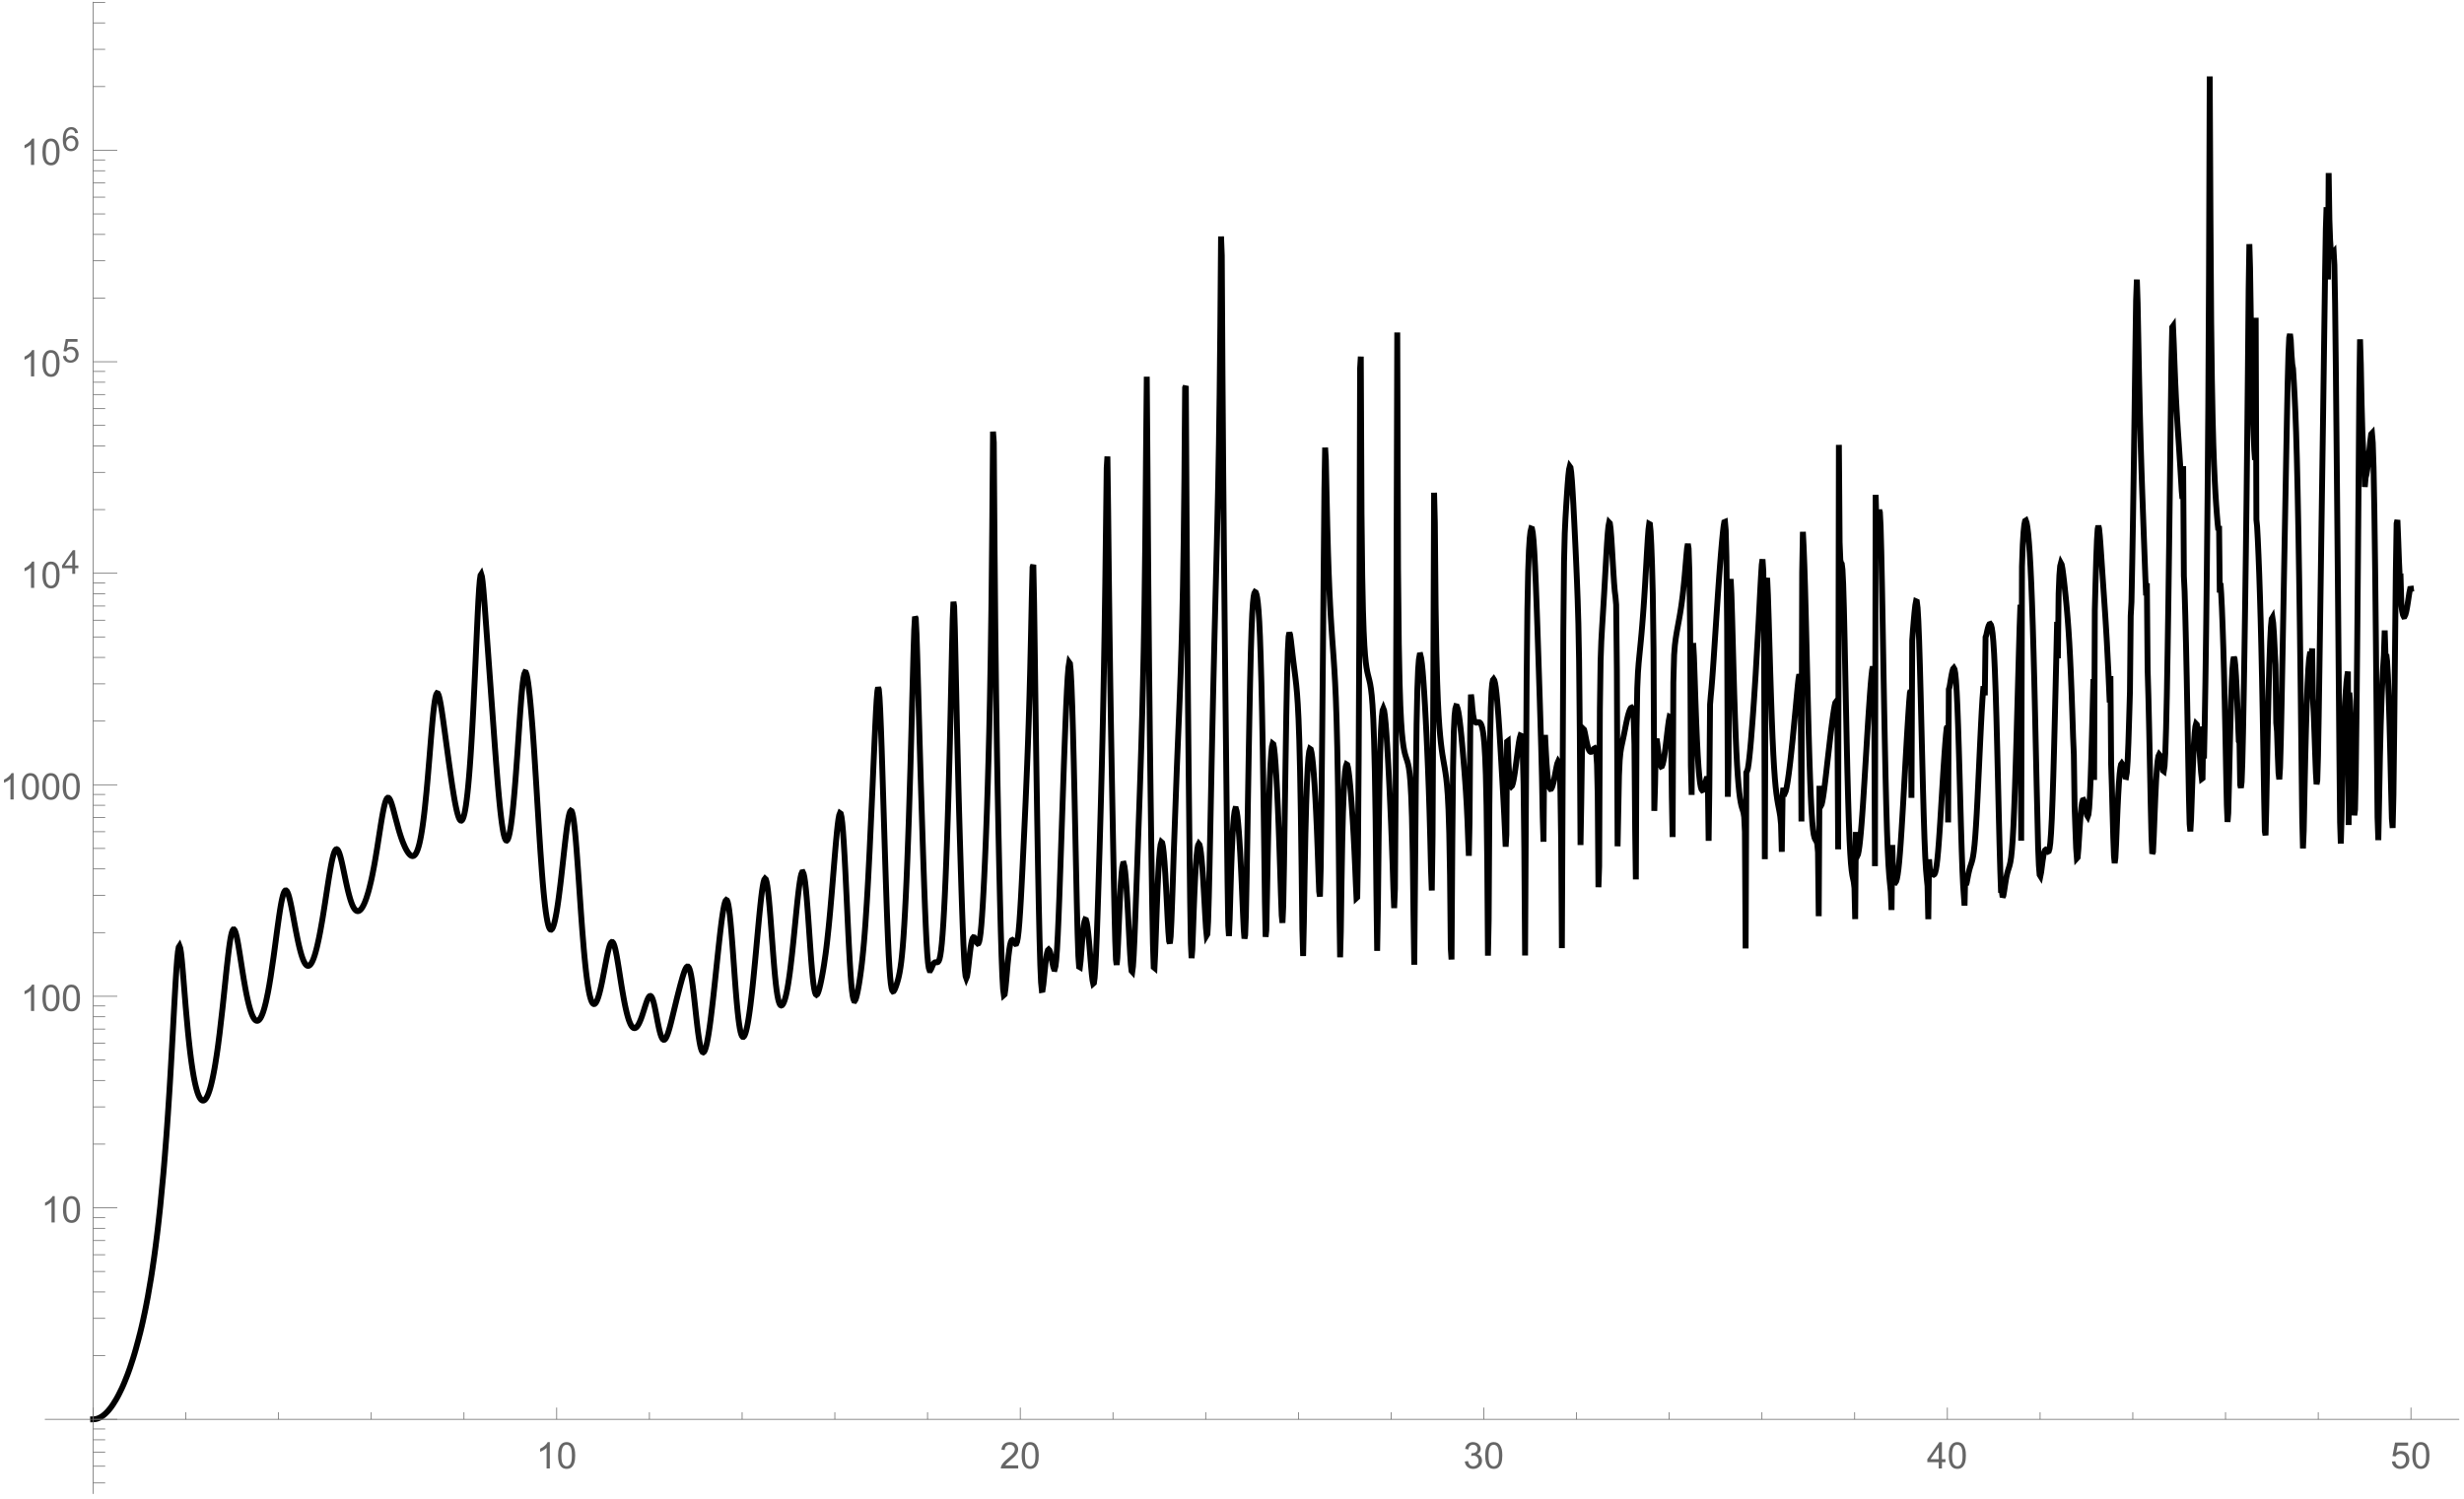 <?xml version="1.0" encoding="UTF-8"?>
<svg xmlns="http://www.w3.org/2000/svg" xmlns:xlink="http://www.w3.org/1999/xlink" width="840pt" height="511pt" viewBox="0 0 840 511" version="1.1">
<defs>
<g>
<symbol overflow="visible" id="glyph0-0">
<path style="stroke:none;" d="M 1.562 0 L 1.562 -7.812 L 7.812 -7.812 L 7.812 0 Z M 1.758 -0.195 L 7.617 -0.195 L 7.617 -7.617 L 1.758 -7.617 Z M 1.758 -0.195 "/>
</symbol>
<symbol overflow="visible" id="glyph0-1">
<path style="stroke:none;" d="M 4.656 0 L 3.559 0 L 3.559 -7 C 3.289 -6.746 2.941 -6.492 2.516 -6.242 C 2.086 -5.988 1.703 -5.801 1.359 -5.676 L 1.359 -6.738 C 1.973 -7.027 2.508 -7.375 2.973 -7.789 C 3.43 -8.195 3.758 -8.594 3.949 -8.984 L 4.656 -8.984 Z M 4.656 0 "/>
</symbol>
<symbol overflow="visible" id="glyph0-2">
<path style="stroke:none;" d="M 0.52 -4.414 C 0.516 -5.469 0.625 -6.32 0.844 -6.965 C 1.062 -7.609 1.387 -8.105 1.816 -8.457 C 2.246 -8.805 2.785 -8.98 3.438 -8.984 C 3.914 -8.98 4.336 -8.887 4.699 -8.695 C 5.059 -8.5 5.355 -8.219 5.594 -7.859 C 5.828 -7.492 6.016 -7.051 6.152 -6.527 C 6.285 -6.004 6.352 -5.297 6.355 -4.414 C 6.352 -3.359 6.242 -2.512 6.031 -1.871 C 5.812 -1.223 5.492 -0.727 5.062 -0.375 C 4.633 -0.023 4.09 0.152 3.438 0.152 C 2.57 0.152 1.891 -0.156 1.402 -0.773 C 0.809 -1.516 0.516 -2.727 0.52 -4.414 Z M 1.648 -4.414 C 1.645 -2.941 1.816 -1.965 2.164 -1.48 C 2.504 -0.992 2.93 -0.75 3.438 -0.75 C 3.938 -0.75 4.359 -0.992 4.707 -1.48 C 5.051 -1.969 5.227 -2.945 5.227 -4.414 C 5.227 -5.883 5.051 -6.863 4.707 -7.348 C 4.359 -7.832 3.934 -8.074 3.426 -8.074 C 2.918 -8.074 2.516 -7.859 2.215 -7.434 C 1.836 -6.887 1.645 -5.879 1.648 -4.414 Z M 1.648 -4.414 "/>
</symbol>
<symbol overflow="visible" id="glyph0-3">
<path style="stroke:none;" d="M 6.293 -1.055 L 6.293 0 L 0.379 0 C 0.367 -0.266 0.41 -0.52 0.508 -0.762 C 0.656 -1.164 0.898 -1.559 1.23 -1.953 C 1.559 -2.34 2.035 -2.793 2.668 -3.309 C 3.637 -4.102 4.293 -4.734 4.637 -5.203 C 4.977 -5.668 5.148 -6.105 5.152 -6.523 C 5.148 -6.957 4.992 -7.324 4.684 -7.625 C 4.371 -7.922 3.969 -8.074 3.469 -8.074 C 2.938 -8.074 2.512 -7.914 2.195 -7.598 C 1.879 -7.277 1.719 -6.84 1.715 -6.281 L 0.586 -6.398 C 0.664 -7.238 0.953 -7.879 1.457 -8.32 C 1.961 -8.762 2.641 -8.98 3.492 -8.984 C 4.348 -8.98 5.023 -8.742 5.527 -8.27 C 6.027 -7.789 6.281 -7.199 6.281 -6.5 C 6.281 -6.141 6.207 -5.789 6.059 -5.445 C 5.91 -5.094 5.664 -4.73 5.328 -4.352 C 4.984 -3.965 4.422 -3.441 3.637 -2.777 C 2.977 -2.223 2.555 -1.844 2.367 -1.648 C 2.18 -1.449 2.023 -1.254 1.906 -1.055 Z M 6.293 -1.055 "/>
</symbol>
<symbol overflow="visible" id="glyph0-4">
<path style="stroke:none;" d="M 0.523 -2.363 L 1.625 -2.508 C 1.746 -1.883 1.961 -1.434 2.266 -1.16 C 2.566 -0.887 2.938 -0.75 3.375 -0.75 C 3.891 -0.75 4.324 -0.926 4.684 -1.285 C 5.035 -1.641 5.215 -2.086 5.219 -2.617 C 5.215 -3.121 5.051 -3.539 4.723 -3.867 C 4.395 -4.195 3.977 -4.359 3.469 -4.359 C 3.258 -4.359 2.996 -4.316 2.691 -4.234 L 2.812 -5.199 C 2.883 -5.188 2.941 -5.184 2.992 -5.188 C 3.457 -5.184 3.879 -5.309 4.254 -5.555 C 4.629 -5.797 4.816 -6.172 4.816 -6.684 C 4.816 -7.086 4.68 -7.418 4.406 -7.684 C 4.133 -7.945 3.781 -8.078 3.352 -8.082 C 2.922 -8.078 2.562 -7.945 2.281 -7.676 C 1.992 -7.406 1.812 -7.004 1.734 -6.469 L 0.633 -6.664 C 0.766 -7.398 1.07 -7.969 1.551 -8.375 C 2.023 -8.777 2.617 -8.98 3.328 -8.984 C 3.812 -8.98 4.262 -8.875 4.676 -8.668 C 5.086 -8.457 5.398 -8.172 5.617 -7.812 C 5.832 -7.445 5.941 -7.062 5.945 -6.66 C 5.941 -6.27 5.836 -5.918 5.633 -5.602 C 5.422 -5.281 5.117 -5.027 4.711 -4.848 C 5.238 -4.723 5.648 -4.469 5.941 -4.086 C 6.234 -3.695 6.379 -3.215 6.383 -2.645 C 6.379 -1.859 6.094 -1.199 5.527 -0.656 C 4.957 -0.113 4.238 0.156 3.367 0.16 C 2.582 0.156 1.93 -0.074 1.41 -0.543 C 0.891 -1.008 0.594 -1.613 0.523 -2.363 Z M 0.523 -2.363 "/>
</symbol>
<symbol overflow="visible" id="glyph0-5">
<path style="stroke:none;" d="M 4.039 0 L 4.039 -2.141 L 0.16 -2.141 L 0.16 -3.148 L 4.242 -8.949 L 5.141 -8.949 L 5.141 -3.148 L 6.348 -3.148 L 6.348 -2.141 L 5.141 -2.141 L 5.141 0 Z M 4.039 -3.148 L 4.039 -7.184 L 1.238 -3.148 Z M 4.039 -3.148 "/>
</symbol>
<symbol overflow="visible" id="glyph0-6">
<path style="stroke:none;" d="M 0.52 -2.344 L 1.672 -2.441 C 1.754 -1.875 1.953 -1.453 2.266 -1.172 C 2.574 -0.891 2.949 -0.75 3.395 -0.75 C 3.918 -0.75 4.367 -0.949 4.734 -1.348 C 5.102 -1.746 5.285 -2.273 5.285 -2.938 C 5.285 -3.559 5.109 -4.055 4.758 -4.418 C 4.406 -4.777 3.945 -4.957 3.375 -4.961 C 3.02 -4.957 2.699 -4.875 2.414 -4.719 C 2.129 -4.555 1.906 -4.348 1.746 -4.094 L 0.715 -4.23 L 1.582 -8.824 L 6.031 -8.824 L 6.031 -7.777 L 2.461 -7.777 L 1.977 -5.371 C 2.508 -5.742 3.074 -5.93 3.668 -5.934 C 4.449 -5.93 5.105 -5.66 5.645 -5.121 C 6.18 -4.578 6.449 -3.883 6.453 -3.035 C 6.449 -2.223 6.215 -1.52 5.742 -0.934 C 5.168 -0.207 4.383 0.152 3.395 0.152 C 2.574 0.152 1.91 -0.074 1.398 -0.531 C 0.883 -0.984 0.59 -1.59 0.52 -2.344 Z M 0.52 -2.344 "/>
</symbol>
<symbol overflow="visible" id="glyph1-0">
<path style="stroke:none;" d="M 1.406 0 L 1.406 -7.031 L 7.031 -7.031 L 7.031 0 Z M 1.582 -0.176 L 6.855 -0.176 L 6.855 -6.855 L 1.582 -6.855 Z M 1.582 -0.176 "/>
</symbol>
<symbol overflow="visible" id="glyph1-1">
<path style="stroke:none;" d="M 3.637 0 L 3.637 -1.93 L 0.145 -1.93 L 0.145 -2.836 L 3.816 -8.055 L 4.625 -8.055 L 4.625 -2.836 L 5.711 -2.836 L 5.711 -1.93 L 4.625 -1.93 L 4.625 0 Z M 3.637 -2.836 L 3.637 -6.465 L 1.113 -2.836 Z M 3.637 -2.836 "/>
</symbol>
<symbol overflow="visible" id="glyph1-2">
<path style="stroke:none;" d="M 0.469 -2.109 L 1.504 -2.195 C 1.578 -1.688 1.758 -1.309 2.039 -1.055 C 2.32 -0.801 2.656 -0.672 3.055 -0.676 C 3.527 -0.672 3.93 -0.852 4.262 -1.215 C 4.59 -1.57 4.758 -2.047 4.758 -2.641 C 4.758 -3.203 4.598 -3.648 4.281 -3.977 C 3.965 -4.301 3.551 -4.465 3.039 -4.465 C 2.715 -4.465 2.426 -4.391 2.172 -4.246 C 1.914 -4.102 1.715 -3.914 1.57 -3.688 L 0.645 -3.809 L 1.422 -7.941 L 5.426 -7.941 L 5.426 -7 L 2.215 -7 L 1.781 -4.836 C 2.262 -5.168 2.766 -5.336 3.301 -5.34 C 4 -5.336 4.594 -5.094 5.078 -4.609 C 5.559 -4.121 5.801 -3.496 5.805 -2.73 C 5.801 -2 5.59 -1.367 5.168 -0.84 C 4.652 -0.188 3.945 0.133 3.055 0.137 C 2.32 0.133 1.723 -0.066 1.262 -0.477 C 0.793 -0.883 0.531 -1.43 0.469 -2.109 Z M 0.469 -2.109 "/>
</symbol>
<symbol overflow="visible" id="glyph1-3">
<path style="stroke:none;" d="M 5.598 -6.082 L 4.613 -6.004 C 4.523 -6.391 4.402 -6.672 4.242 -6.852 C 3.973 -7.129 3.641 -7.27 3.25 -7.273 C 2.934 -7.27 2.656 -7.184 2.422 -7.008 C 2.109 -6.781 1.867 -6.449 1.688 -6.012 C 1.508 -5.574 1.414 -4.953 1.406 -4.152 C 1.641 -4.512 1.93 -4.781 2.277 -4.957 C 2.621 -5.133 2.984 -5.219 3.363 -5.223 C 4.02 -5.219 4.578 -4.977 5.047 -4.496 C 5.508 -4.008 5.742 -3.383 5.742 -2.613 C 5.742 -2.105 5.633 -1.633 5.414 -1.203 C 5.195 -0.766 4.895 -0.434 4.516 -0.207 C 4.133 0.023 3.699 0.133 3.219 0.137 C 2.391 0.133 1.719 -0.164 1.203 -0.77 C 0.68 -1.371 0.422 -2.371 0.422 -3.77 C 0.422 -5.32 0.707 -6.453 1.285 -7.164 C 1.785 -7.777 2.461 -8.086 3.312 -8.086 C 3.941 -8.086 4.461 -7.906 4.867 -7.551 C 5.27 -7.195 5.512 -6.707 5.598 -6.082 Z M 1.559 -2.609 C 1.559 -2.266 1.629 -1.941 1.773 -1.629 C 1.918 -1.316 2.121 -1.078 2.383 -0.918 C 2.641 -0.754 2.914 -0.672 3.203 -0.676 C 3.617 -0.672 3.977 -0.84 4.277 -1.18 C 4.578 -1.516 4.727 -1.977 4.73 -2.555 C 4.727 -3.109 4.578 -3.547 4.285 -3.871 C 3.984 -4.188 3.613 -4.348 3.164 -4.352 C 2.715 -4.348 2.332 -4.188 2.023 -3.871 C 1.711 -3.547 1.559 -3.125 1.559 -2.609 Z M 1.559 -2.609 "/>
</symbol>
</g>
</defs>
<g id="surface104">
<path style="fill:none;stroke-width:2;stroke-linecap:square;stroke-linejoin:miter;stroke:rgb(0%,0%,0%);stroke-opacity:1;stroke-miterlimit:3.25;" d="M 114.75 489.887 L 114.992 489.879 L 115.234 489.859 L 115.477 489.828 L 115.719 489.781 L 115.961 489.723 L 116.203 489.652 L 116.445 489.566 L 116.688 489.469 L 116.93 489.355 L 117.172 489.234 L 117.414 489.094 L 117.656 488.945 L 117.902 488.781 L 118.145 488.605 L 118.629 488.215 L 118.871 488 L 119.113 487.773 L 119.598 487.281 L 119.84 487.016 L 120.082 486.734 L 120.566 486.141 L 120.809 485.82 L 121.051 485.492 L 121.535 484.793 L 122.504 483.238 L 122.746 482.82 L 122.988 482.387 L 123.473 481.477 L 124.445 479.5 L 124.688 478.973 L 124.93 478.43 L 125.414 477.305 L 126.383 474.875 L 126.625 474.227 L 126.867 473.566 L 127.352 472.195 L 128.32 469.242 L 128.562 468.461 L 128.805 467.66 L 129.289 465.996 L 130.262 462.41 L 130.523 461.371 L 130.785 460.391 L 131.312 458.188 L 131.574 457.039 L 131.836 455.859 L 132.363 453.387 L 132.625 452.098 L 132.887 450.77 L 133.414 447.984 L 134.465 441.855 L 134.727 440.195 L 134.988 438.477 L 135.516 434.855 L 135.777 432.949 L 136.039 430.969 L 136.566 426.793 L 136.828 424.582 L 137.09 422.289 L 137.617 417.422 L 138.668 406.422 L 138.93 403.371 L 139.191 400.188 L 139.719 393.387 L 139.98 389.758 L 140.242 385.965 L 140.77 377.867 L 141.031 373.559 L 141.293 369.082 L 141.82 359.688 L 142.082 354.84 L 142.344 349.977 L 142.609 345.203 L 142.871 340.66 L 143.133 336.539 L 143.395 333.066 L 143.66 330.469 L 143.922 328.926 L 144.184 328.52 L 144.445 329.211 L 144.711 330.844 L 144.973 333.207 L 145.234 336.062 L 145.496 339.215 L 146.023 345.785 L 146.285 349.008 L 146.551 352.031 L 147.074 357.762 L 147.32 360.195 L 147.566 362.477 L 147.809 364.598 L 148.055 366.566 L 148.301 368.391 L 148.547 370.07 L 148.793 371.613 L 149.035 373.023 L 149.281 374.309 L 149.527 375.469 L 149.773 376.512 L 150.02 377.441 L 150.262 378.262 L 150.508 378.973 L 150.754 379.586 L 151 380.094 L 151.246 380.508 L 151.488 380.824 L 151.734 381.051 L 151.98 381.184 L 152.227 381.227 L 152.473 381.184 L 152.715 381.051 L 152.961 380.828 L 153.207 380.523 L 153.453 380.133 L 153.699 379.656 L 153.941 379.094 L 154.188 378.445 L 154.434 377.715 L 154.68 376.895 L 154.926 375.992 L 155.168 375 L 155.414 373.922 L 155.66 372.758 L 155.906 371.504 L 156.152 370.164 L 156.395 368.734 L 156.887 365.613 L 157.133 363.918 L 157.379 362.137 L 157.867 358.32 L 158.848 349.762 L 159.094 347.473 L 159.34 345.137 L 159.832 340.418 L 160.074 338.07 L 160.32 335.77 L 160.812 331.43 L 161.059 329.465 L 161.301 327.691 L 161.547 326.148 L 161.793 324.871 L 162.039 323.891 L 162.285 323.238 L 162.527 322.898 L 162.773 322.887 L 163.016 323.176 L 163.254 323.742 L 163.496 324.551 L 163.738 325.566 L 163.977 326.754 L 164.219 328.078 L 164.699 330.992 L 164.938 332.527 L 165.18 334.078 L 165.66 337.156 L 165.902 338.648 L 166.141 340.102 L 166.621 342.836 L 166.863 344.109 L 167.102 345.312 L 167.344 346.441 L 167.586 347.5 L 167.824 348.48 L 168.066 349.383 L 168.305 350.207 L 168.547 350.949 L 168.785 351.613 L 169.027 352.199 L 169.27 352.703 L 169.508 353.129 L 169.75 353.469 L 169.988 353.73 L 170.23 353.914 L 170.469 354.012 L 170.711 354.031 L 170.953 353.969 L 171.191 353.82 L 171.434 353.594 L 171.672 353.285 L 171.914 352.895 L 172.152 352.418 L 172.395 351.863 L 172.637 351.227 L 172.875 350.504 L 173.117 349.699 L 173.355 348.816 L 173.598 347.852 L 173.836 346.805 L 174.32 344.477 L 174.559 343.199 L 174.801 341.848 L 175.281 338.93 L 176.242 332.375 L 176.484 330.617 L 176.723 328.832 L 177.203 325.215 L 177.445 323.414 L 177.688 321.637 L 178.168 318.23 L 178.426 316.516 L 178.688 314.93 L 178.949 313.504 L 179.211 312.262 L 179.473 311.234 L 179.73 310.441 L 179.992 309.898 L 180.254 309.609 L 180.516 309.582 L 180.777 309.801 L 181.035 310.258 L 181.297 310.926 L 181.559 311.785 L 181.82 312.805 L 182.078 313.957 L 182.34 315.211 L 182.602 316.539 L 182.863 317.918 L 183.383 320.73 L 183.645 322.133 L 183.906 323.5 L 184.43 326.109 L 184.688 327.328 L 184.949 328.477 L 185.211 329.547 L 185.473 330.539 L 185.73 331.441 L 185.992 332.258 L 186.254 332.98 L 186.516 333.605 L 186.777 334.137 L 187.035 334.566 L 187.297 334.898 L 187.559 335.133 L 187.82 335.262 L 188.082 335.293 L 188.34 335.227 L 188.602 335.059 L 188.863 334.789 L 189.125 334.426 L 189.387 333.965 L 189.645 333.41 L 189.906 332.762 L 190.168 332.023 L 190.43 331.195 L 190.688 330.277 L 190.949 329.281 L 191.211 328.199 L 191.734 325.805 L 191.992 324.5 L 192.254 323.125 L 192.777 320.188 L 193.039 318.637 L 193.297 317.039 L 193.82 313.727 L 194.863 306.949 L 195.105 305.41 L 195.352 303.922 L 195.594 302.492 L 195.836 301.148 L 196.082 299.902 L 196.324 298.781 L 196.566 297.801 L 196.812 296.977 L 197.055 296.328 L 197.297 295.867 L 197.543 295.598 L 197.785 295.527 L 198.027 295.652 L 198.273 295.965 L 198.516 296.453 L 198.758 297.102 L 199.004 297.891 L 199.246 298.797 L 199.488 299.801 L 199.734 300.879 L 199.977 302.012 L 200.219 303.172 L 200.707 305.516 L 200.949 306.668 L 201.195 307.785 L 201.438 308.859 L 201.68 309.883 L 201.926 310.844 L 202.168 311.738 L 202.41 312.562 L 202.656 313.316 L 202.898 313.992 L 203.141 314.59 L 203.387 315.109 L 203.629 315.551 L 203.871 315.914 L 204.117 316.203 L 204.359 316.418 L 204.602 316.559 L 204.848 316.629 L 205.09 316.629 L 205.332 316.562 L 205.578 316.43 L 205.82 316.238 L 206.062 315.98 L 206.309 315.664 L 206.551 315.293 L 206.793 314.859 L 207.039 314.375 L 207.281 313.832 L 207.523 313.234 L 207.77 312.582 L 208.012 311.875 L 208.5 310.301 L 208.742 309.43 L 208.984 308.5 L 209.473 306.473 L 209.715 305.375 L 209.961 304.215 L 210.445 301.723 L 210.711 300.281 L 210.973 298.773 L 211.5 295.594 L 211.766 293.938 L 212.027 292.25 L 212.559 288.852 L 212.82 287.18 L 213.086 285.562 L 213.348 284.027 L 213.613 282.605 L 213.875 281.324 L 214.141 280.223 L 214.402 279.32 L 214.668 278.637 L 214.93 278.191 L 215.195 277.984 L 215.461 278.008 L 215.723 278.254 L 215.988 278.691 L 216.25 279.297 L 216.516 280.043 L 216.777 280.898 L 217.043 281.828 L 217.305 282.812 L 217.836 284.852 L 218.891 288.758 L 219.152 289.652 L 219.418 290.5 L 219.68 291.305 L 219.945 292.066 L 220.207 292.785 L 220.473 293.457 L 221 294.676 L 221.266 295.223 L 221.527 295.723 L 221.793 296.184 L 222.055 296.594 L 222.32 296.953 L 222.582 297.262 L 222.848 297.516 L 223.113 297.703 L 223.375 297.82 L 223.641 297.867 L 223.902 297.828 L 224.168 297.695 L 224.43 297.465 L 224.695 297.129 L 224.957 296.672 L 225.223 296.086 L 225.484 295.367 L 225.75 294.496 L 226.016 293.469 L 226.277 292.277 L 226.543 290.91 L 226.805 289.359 L 227.07 287.621 L 227.332 285.688 L 227.594 283.598 L 227.852 281.32 L 228.371 276.211 L 228.629 273.402 L 228.887 270.445 L 229.406 264.207 L 229.664 261.012 L 229.922 257.84 L 230.184 254.758 L 230.441 251.852 L 230.699 249.203 L 230.961 246.898 L 231.219 245.016 L 231.477 243.609 L 231.738 242.711 L 231.996 242.324 L 232.254 242.414 L 232.516 242.934 L 232.773 243.82 L 233.031 245.004 L 233.293 246.418 L 233.551 248.004 L 233.809 249.715 L 234.07 251.516 L 234.586 255.262 L 235.621 262.926 L 235.883 264.828 L 236.141 266.711 L 236.66 270.391 L 236.918 272.168 L 237.176 273.898 L 237.695 277.152 L 237.953 278.652 L 238.215 280.051 L 238.473 281.336 L 238.73 282.484 L 238.992 283.488 L 239.25 284.332 L 239.508 285 L 239.766 285.473 L 240.027 285.734 L 240.285 285.777 L 240.543 285.582 L 240.805 285.133 L 241.062 284.422 L 241.32 283.43 L 241.582 282.148 L 241.84 280.566 L 242.098 278.668 L 242.359 276.449 L 242.617 273.898 L 242.875 271.004 L 243.137 267.762 L 243.395 264.164 L 243.652 260.211 L 243.914 255.891 L 244.152 251.543 L 244.395 246.891 L 244.879 236.785 L 245.121 231.422 L 245.363 225.961 L 245.605 220.543 L 245.844 215.355 L 246.086 210.645 L 246.328 206.703 L 246.57 203.809 L 246.812 202.148 L 247.055 201.773 L 247.297 202.582 L 247.535 204.348 L 247.777 206.809 L 248.02 209.723 L 248.262 212.902 L 248.746 219.574 L 249.711 232.957 L 251.645 259.633 L 251.887 262.887 L 252.129 266.07 L 252.609 272.141 L 252.852 274.98 L 253.094 277.664 L 253.336 280.176 L 253.578 282.488 L 253.82 284.598 L 254.062 286.48 L 254.305 288.125 L 254.543 289.527 L 254.785 290.668 L 255.027 291.551 L 255.27 292.164 L 255.512 292.504 L 255.754 292.57 L 255.996 292.359 L 256.234 291.875 L 256.477 291.117 L 256.719 290.09 L 256.961 288.797 L 257.203 287.242 L 257.445 285.426 L 257.688 283.363 L 257.926 281.059 L 258.168 278.523 L 258.41 275.77 L 258.652 272.809 L 258.895 269.668 L 259.379 262.934 L 259.641 259.117 L 259.902 255.27 L 260.164 251.469 L 260.426 247.816 L 260.688 244.426 L 260.949 241.422 L 261.211 238.918 L 261.473 237.008 L 261.734 235.762 L 261.996 235.191 L 262.258 235.27 L 262.52 235.945 L 262.785 237.137 L 263.047 238.773 L 263.309 240.785 L 263.57 243.125 L 263.832 245.758 L 264.094 248.664 L 264.355 251.832 L 264.617 255.25 L 264.879 258.906 L 265.141 262.777 L 265.664 271.031 L 265.93 275.324 L 266.191 279.656 L 266.715 288.223 L 266.977 292.352 L 267.238 296.312 L 267.762 303.578 L 268.023 306.828 L 268.285 309.797 L 268.547 312.465 L 268.809 314.824 L 269.07 316.879 L 269.336 318.621 L 269.598 320.062 L 269.859 321.199 L 270.121 322.051 L 270.383 322.617 L 270.645 322.914 L 270.906 322.953 L 271.168 322.742 L 271.43 322.297 L 271.691 321.625 L 271.953 320.742 L 272.215 319.656 L 272.477 318.379 L 272.742 316.926 L 273.004 315.305 L 273.266 313.531 L 273.527 311.617 L 274.051 307.422 L 274.312 305.18 L 274.574 302.863 L 275.098 298.117 L 275.359 295.746 L 275.621 293.418 L 275.883 291.184 L 276.148 289.082 L 276.391 287.285 L 276.637 285.699 L 276.879 284.371 L 277.125 283.344 L 277.371 282.668 L 277.613 282.387 L 277.859 282.531 L 278.105 283.133 L 278.348 284.199 L 278.594 285.727 L 278.836 287.695 L 279.082 290.07 L 279.328 292.809 L 279.57 295.848 L 280.059 302.574 L 280.305 306.129 L 280.551 309.723 L 281.039 316.824 L 281.285 320.234 L 281.527 323.504 L 282.016 329.512 L 282.262 332.215 L 282.508 334.703 L 282.75 336.973 L 282.996 339.023 L 283.242 340.852 L 283.484 342.465 L 283.73 343.863 L 283.973 345.059 L 284.219 346.051 L 284.465 346.855 L 284.707 347.477 L 284.953 347.922 L 285.199 348.199 L 285.441 348.316 L 285.688 348.281 L 285.93 348.105 L 286.176 347.789 L 286.422 347.348 L 286.664 346.781 L 286.91 346.105 L 287.152 345.32 L 287.398 344.438 L 287.645 343.465 L 287.887 342.414 L 288.133 341.289 L 288.379 340.102 L 288.867 337.59 L 289.109 336.297 L 289.355 335 L 289.844 332.477 L 290.09 331.301 L 290.336 330.215 L 290.578 329.25 L 290.824 328.434 L 291.066 327.797 L 291.312 327.363 L 291.559 327.156 L 291.801 327.188 L 292.043 327.453 L 292.281 327.953 L 292.52 328.672 L 292.762 329.59 L 293 330.688 L 293.242 331.93 L 293.48 333.289 L 293.719 334.734 L 293.961 336.234 L 294.199 337.762 L 294.68 340.816 L 294.918 342.305 L 295.16 343.75 L 295.641 346.465 L 295.879 347.723 L 296.117 348.902 L 296.359 350.008 L 296.598 351.027 L 296.836 351.969 L 297.078 352.82 L 297.316 353.586 L 297.559 354.262 L 297.797 354.848 L 298.035 355.348 L 298.277 355.758 L 298.516 356.078 L 298.758 356.312 L 298.996 356.461 L 299.234 356.523 L 299.477 356.504 L 299.715 356.402 L 299.957 356.227 L 300.195 355.973 L 300.434 355.645 L 300.676 355.246 L 300.914 354.785 L 301.152 354.258 L 301.395 353.676 L 301.633 353.043 L 301.875 352.363 L 302.352 350.902 L 302.594 350.141 L 302.832 349.375 L 303.312 347.906 L 303.551 347.242 L 303.793 346.652 L 304.031 346.168 L 304.273 345.805 L 304.512 345.594 L 304.75 345.555 L 304.992 345.703 L 305.23 346.047 L 305.469 346.586 L 305.711 347.316 L 305.949 348.215 L 306.191 349.258 L 306.43 350.41 L 306.668 351.637 L 307.148 354.145 L 307.41 355.449 L 307.668 356.66 L 307.93 357.742 L 308.191 358.664 L 308.449 359.41 L 308.711 359.965 L 308.969 360.324 L 309.23 360.488 L 309.492 360.469 L 309.75 360.273 L 310.012 359.91 L 310.27 359.406 L 310.531 358.773 L 310.793 358.027 L 311.051 357.191 L 311.312 356.277 L 311.574 355.305 L 311.832 354.293 L 312.352 352.18 L 313.395 347.887 L 313.652 346.828 L 313.914 345.785 L 314.434 343.738 L 314.695 342.734 L 314.953 341.754 L 315.477 339.867 L 315.734 338.977 L 315.996 338.141 L 316.254 337.375 L 316.516 336.699 L 316.777 336.145 L 317.035 335.746 L 317.297 335.531 L 317.555 335.543 L 317.816 335.82 L 318.078 336.391 L 318.336 337.277 L 318.598 338.488 L 318.859 340.016 L 319.117 341.832 L 319.379 343.891 L 319.637 346.137 L 319.898 348.496 L 320.16 350.898 L 320.418 353.27 L 320.68 355.539 L 320.938 357.641 L 321.199 359.527 L 321.461 361.152 L 321.719 362.496 L 321.98 363.531 L 322.238 364.254 L 322.5 364.664 L 322.762 364.773 L 323.02 364.59 L 323.281 364.133 L 323.539 363.418 L 323.801 362.465 L 324.043 361.379 L 324.285 360.113 L 324.531 358.688 L 324.773 357.113 L 325.016 355.406 L 325.258 353.582 L 325.742 349.621 L 325.984 347.512 L 326.23 345.332 L 326.715 340.824 L 327.684 331.578 L 327.93 329.305 L 328.172 327.078 L 328.414 324.914 L 328.656 322.836 L 328.898 320.867 L 329.141 319.035 L 329.387 317.371 L 329.629 315.902 L 329.871 314.672 L 330.113 313.719 L 330.355 313.09 L 330.598 312.828 L 330.84 312.973 L 331.086 313.559 L 331.328 314.602 L 331.57 316.109 L 331.812 318.066 L 332.055 320.438 L 332.297 323.168 L 332.539 326.188 L 332.785 329.418 L 333.027 332.773 L 333.512 339.508 L 333.754 342.73 L 333.996 345.762 L 334.242 348.547 L 334.484 351.043 L 334.727 353.223 L 334.969 355.07 L 335.211 356.582 L 335.453 357.766 L 335.695 358.633 L 335.941 359.199 L 336.184 359.484 L 336.426 359.508 L 336.668 359.285 L 336.91 358.84 L 337.152 358.184 L 337.395 357.324 L 337.641 356.277 L 337.883 355.051 L 338.125 353.656 L 338.367 352.094 L 338.609 350.379 L 338.852 348.516 L 339.34 344.383 L 339.602 341.941 L 339.863 339.379 L 340.391 333.949 L 340.656 331.125 L 340.918 328.258 L 341.445 322.508 L 341.707 319.695 L 341.969 316.973 L 342.234 314.398 L 342.496 312.023 L 342.758 309.918 L 343.023 308.145 L 343.285 306.781 L 343.551 305.895 L 343.812 305.547 L 344.074 305.789 L 344.34 306.641 L 344.602 308.094 L 344.863 310.113 L 345.129 312.645 L 345.391 315.594 L 345.656 318.867 L 345.918 322.352 L 346.18 325.93 L 346.445 329.484 L 346.707 332.906 L 346.969 336.102 L 347.234 338.988 L 347.496 341.508 L 347.758 343.633 L 348.023 345.355 L 348.285 346.691 L 348.551 347.664 L 348.812 348.316 L 349.074 348.684 L 349.34 348.805 L 349.602 348.711 L 349.863 348.418 L 350.129 347.941 L 350.391 347.289 L 350.656 346.465 L 350.918 345.465 L 351.18 344.289 L 351.445 342.934 L 351.707 341.395 L 351.969 339.676 L 352.234 337.789 L 352.496 335.73 L 353.023 331.18 L 353.285 328.719 L 353.551 326.168 L 354.074 320.891 L 354.34 318.238 L 354.602 315.621 L 354.863 313.098 L 355.129 310.715 L 355.391 308.543 L 355.656 306.645 L 355.918 305.102 L 356.18 303.988 L 356.438 303.391 L 356.699 303.344 L 356.957 303.887 L 357.215 305.035 L 357.473 306.781 L 357.73 309.086 L 357.988 311.883 L 358.246 315.078 L 358.508 318.578 L 358.766 322.262 L 359.023 326.012 L 359.281 329.695 L 359.539 333.188 L 359.797 336.367 L 360.055 339.133 L 360.312 341.402 L 360.574 343.129 L 360.832 344.309 L 361.09 344.973 L 361.348 345.172 L 361.605 344.984 L 361.863 344.48 L 362.121 343.734 L 362.383 342.805 L 362.641 341.734 L 362.898 340.551 L 363.156 339.27 L 363.414 337.891 L 363.672 336.414 L 363.93 334.824 L 364.449 331.254 L 364.707 329.246 L 364.965 327.074 L 365.48 322.246 L 365.738 319.594 L 366 316.797 L 366.516 310.852 L 366.773 307.746 L 367.031 304.586 L 367.547 298.262 L 367.805 295.191 L 368.066 292.258 L 368.324 289.551 L 368.582 287.168 L 368.84 285.23 L 369.098 283.871 L 369.355 283.223 L 369.613 283.406 L 369.875 284.5 L 370.133 286.535 L 370.391 289.473 L 370.648 293.219 L 370.906 297.641 L 371.164 302.59 L 371.684 313.402 L 371.941 318.941 L 372.199 324.355 L 372.457 329.48 L 372.715 334.148 L 372.957 337.957 L 373.195 341.148 L 373.438 343.656 L 373.68 345.465 L 373.918 346.613 L 374.16 347.16 L 374.402 347.203 L 374.641 346.836 L 374.883 346.152 L 375.125 345.227 L 375.367 344.113 L 375.605 342.852 L 375.848 341.461 L 376.09 339.945 L 376.328 338.297 L 376.57 336.5 L 376.812 334.523 L 377.051 332.348 L 377.293 329.938 L 377.535 327.277 L 377.773 324.344 L 378.016 321.117 L 378.496 313.801 L 378.738 309.719 L 378.98 305.371 L 379.461 295.977 L 380.426 275.031 L 380.664 269.512 L 380.906 263.973 L 381.148 258.508 L 381.391 253.266 L 381.629 248.469 L 381.871 244.441 L 382.113 241.59 L 382.352 240.355 L 382.594 241.047 L 382.836 243.738 L 383.074 248.219 L 383.316 254.09 L 383.559 260.922 L 383.797 268.34 L 384.281 283.902 L 384.52 291.711 L 384.762 299.379 L 385.004 306.793 L 385.242 313.844 L 385.484 320.391 L 385.727 326.297 L 385.965 331.418 L 386.207 335.652 L 386.449 338.938 L 386.688 341.305 L 386.93 342.84 L 387.172 343.68 L 387.414 343.988 L 387.652 343.91 L 387.895 343.57 L 388.137 343.066 L 388.395 342.402 L 388.656 341.648 L 388.918 340.816 L 389.18 339.879 L 389.441 338.797 L 389.703 337.504 L 389.965 335.934 L 390.227 334.012 L 390.488 331.656 L 390.75 328.805 L 391.008 325.402 L 391.27 321.41 L 391.531 316.816 L 391.793 311.609 L 392.055 305.801 L 392.316 299.402 L 392.578 292.418 L 392.84 284.852 L 393.363 267.945 L 393.621 258.602 L 393.883 248.742 L 394.145 238.605 L 394.406 228.832 L 394.668 220.727 L 394.93 216.234 L 395.191 216.848 L 395.453 222.152 L 395.715 230.305 L 395.977 239.602 L 396.496 258.395 L 396.758 267.383 L 397.02 276.07 L 397.543 292.648 L 397.805 300.539 L 398.066 308.09 L 398.328 315.152 L 398.59 321.523 L 398.848 326.957 L 399.109 331.238 L 399.371 334.242 L 399.633 336.023 L 399.895 336.781 L 400.156 336.797 L 400.418 336.375 L 400.68 335.766 L 400.941 335.152 L 401.199 334.641 L 401.461 334.289 L 401.723 334.102 L 401.984 334.047 L 402.246 334.062 L 402.508 334.066 L 402.77 333.957 L 403.031 333.621 L 403.293 332.934 L 403.555 331.773 L 403.812 330.035 L 404.074 327.637 L 404.336 324.52 L 404.598 320.668 L 404.859 316.086 L 405.105 311.172 L 405.348 305.66 L 405.59 299.566 L 405.836 292.891 L 406.078 285.609 L 406.324 277.68 L 406.812 259.598 L 407.055 249.305 L 407.297 238.246 L 407.543 226.914 L 407.785 216.859 L 408.031 211.16 L 408.273 212.695 L 408.52 220.633 L 408.762 231.609 L 409.008 243.145 L 409.25 254.223 L 409.738 274.258 L 409.98 283.34 L 410.227 291.926 L 410.715 307.863 L 410.957 315.188 L 411.203 321.961 L 411.445 327.973 L 411.688 332.953 L 411.934 336.625 L 412.176 338.809 L 412.422 339.5 L 412.664 338.91 L 412.91 337.402 L 413.152 335.367 L 413.398 333.152 L 413.641 331.016 L 413.883 329.141 L 414.129 327.625 L 414.371 326.52 L 414.617 325.836 L 414.859 325.547 L 415.105 325.598 L 415.348 325.918 L 415.59 326.41 L 415.836 326.957 L 416.078 327.434 L 416.324 327.691 L 416.566 327.594 L 416.812 327.004 L 417.055 325.82 L 417.301 323.98 L 417.543 321.465 L 417.785 318.285 L 418.031 314.492 L 418.273 310.137 L 418.52 305.273 L 418.762 299.938 L 419.008 294.137 L 419.25 287.848 L 419.496 281.008 L 419.738 273.504 L 419.98 265.156 L 420.227 255.695 L 420.469 244.691 L 420.734 230.203 L 421 211.527 L 421.262 185.879 L 421.527 153.152 L 421.793 156.852 L 422.055 192.848 L 422.32 221.184 L 422.586 242.832 L 422.848 260.508 L 423.113 275.703 L 423.379 289.242 L 423.641 301.562 L 423.906 312.844 L 424.172 323.016 L 424.434 331.785 L 424.699 338.68 L 424.965 343.23 L 425.227 345.246 L 425.492 345.008 L 425.754 343.16 L 426.02 340.418 L 426.285 337.379 L 426.547 334.445 L 426.812 331.863 L 427.078 329.766 L 427.34 328.195 L 427.605 327.152 L 427.871 326.598 L 428.133 326.465 L 428.398 326.656 L 428.664 327.051 L 428.926 327.484 L 429.191 327.781 L 429.457 327.723 L 429.719 327.102 L 429.984 325.746 L 430.25 323.543 L 430.512 320.492 L 430.777 316.672 L 431.043 312.227 L 431.305 307.32 L 431.57 302.098 L 432.098 291.074 L 432.363 285.352 L 432.629 279.465 L 433.156 266.891 L 433.422 259.945 L 433.684 252.309 L 433.949 243.719 L 434.215 233.863 L 434.477 222.5 L 434.742 210.008 L 435.008 199.367 L 435.27 198.551 L 435.535 211.574 L 435.801 230.902 L 436.062 250.434 L 436.328 268.559 L 436.594 285.184 L 436.855 300.406 L 437.121 314.141 L 437.387 325.953 L 437.645 335.004 L 437.902 340.895 L 438.164 343.52 L 438.422 343.473 L 438.684 341.73 L 438.941 339.203 L 439.203 336.535 L 439.461 334.117 L 439.719 332.164 L 439.98 330.766 L 440.238 329.953 L 440.5 329.707 L 440.758 329.98 L 441.02 330.703 L 441.277 331.77 L 441.535 333.059 L 441.797 334.398 L 442.055 335.574 L 442.316 336.328 L 442.574 336.359 L 442.832 335.375 L 443.094 333.145 L 443.352 329.578 L 443.613 324.742 L 443.871 318.836 L 444.133 312.125 L 444.648 297.305 L 445.688 266.883 L 445.949 259.762 L 446.207 253.027 L 446.465 246.82 L 446.727 241.32 L 446.984 236.773 L 447.246 233.496 L 447.504 231.859 L 447.766 232.23 L 448.023 234.863 L 448.281 239.801 L 448.543 246.875 L 448.801 255.766 L 449.062 266.094 L 449.32 277.5 L 449.84 301.98 L 450.098 313.914 L 450.359 324.324 L 450.617 331.863 L 450.879 335.586 L 451.137 335.734 L 451.398 333.523 L 451.656 330.277 L 451.914 326.926 L 452.176 323.988 L 452.434 321.711 L 452.695 320.211 L 452.953 319.52 L 453.215 319.621 L 453.473 320.48 L 453.73 322.031 L 453.992 324.195 L 454.234 326.668 L 454.477 329.469 L 454.719 332.453 L 454.961 335.422 L 455.203 338.117 L 455.445 340.211 L 455.688 341.328 L 455.93 341.117 L 456.172 339.352 L 456.414 335.988 L 456.656 331.199 L 456.898 325.262 L 457.141 318.48 L 457.379 311.102 L 457.863 295.148 L 458.105 286.672 L 458.348 277.824 L 458.59 268.496 L 458.832 258.512 L 459.074 247.617 L 459.316 235.441 L 459.559 221.441 L 459.801 204.879 L 460.043 185.242 L 460.285 165.543 L 460.527 161.625 L 460.77 179.793 L 461.012 201.996 L 461.254 221.531 L 461.496 238.418 L 461.738 253.477 L 461.98 267.375 L 462.223 280.578 L 462.465 293.34 L 462.707 305.676 L 462.949 317.18 L 463.191 326.859 L 463.434 333.18 L 463.676 334.965 L 463.918 332.562 L 464.16 327.594 L 464.402 321.707 L 464.645 315.961 L 464.887 310.895 L 465.129 306.754 L 465.371 303.633 L 465.609 301.555 L 465.852 300.516 L 466.094 300.473 L 466.336 301.379 L 466.578 303.172 L 466.82 305.77 L 467.062 309.086 L 467.305 313.016 L 467.547 317.426 L 467.789 322.137 L 468.031 326.883 L 468.273 331.293 L 468.516 334.859 L 468.758 337.016 L 469 337.281 L 469.242 335.473 L 469.484 331.793 L 469.746 326.219 L 470.008 319.625 L 470.535 305.195 L 470.797 297.828 L 471.059 290.445 L 471.586 275.449 L 471.848 267.602 L 472.109 259.262 L 472.371 250.141 L 472.633 239.801 L 472.895 227.562 L 473.16 212.23 L 473.422 191.578 L 473.684 161.68 L 473.945 134.43 L 474.207 167.602 L 474.473 205.035 L 474.734 233.383 L 474.996 256.715 L 475.258 277.359 L 475.52 296.371 L 475.785 313.703 L 476.047 327.809 L 476.309 335.758 L 476.57 335.973 L 476.832 330.645 L 477.094 323.18 L 477.359 315.672 L 477.621 308.988 L 477.883 303.426 L 478.145 299.066 L 478.406 295.914 L 478.672 293.938 L 478.934 293.098 L 479.195 293.332 L 479.457 294.586 L 479.719 296.785 L 479.984 299.875 L 480.246 303.777 L 480.508 308.383 L 480.77 313.5 L 481.031 318.77 L 481.297 323.547 L 481.559 326.871 L 481.82 327.652 L 482.082 325.285 L 482.344 320.086 L 482.605 313.035 L 482.871 305.148 L 483.133 297.117 L 484.184 268.195 L 484.445 261.777 L 484.707 255.48 L 484.969 249.145 L 485.23 242.555 L 485.496 235.441 L 485.758 227.406 L 486.02 217.863 L 486.281 205.828 L 486.527 190.75 L 486.773 169.086 L 487.016 138.16 L 487.262 137.594 L 487.508 180.773 L 487.754 216.441 L 487.996 245.266 L 488.242 270.473 L 488.488 293.395 L 488.73 313.445 L 488.977 327.645 L 489.223 332.66 L 489.469 329.758 L 489.711 323.359 L 489.957 316.473 L 490.203 310.258 L 490.449 305.047 L 490.691 300.875 L 490.938 297.707 L 491.184 295.496 L 491.426 294.18 L 491.672 293.703 L 491.918 294.012 L 492.164 295.043 L 492.406 296.754 L 492.652 299.094 L 492.898 302.031 L 493.145 305.527 L 493.387 309.527 L 493.633 313.906 L 493.879 318.391 L 494.125 322.402 L 494.367 324.898 L 494.613 324.484 L 494.859 320.098 L 495.102 311.91 L 495.348 301.156 L 495.594 289.215 L 496.082 265.051 L 496.328 253.543 L 496.574 242.539 L 497.062 221.934 L 497.309 212.129 L 497.555 202.445 L 497.801 192.625 L 498.043 182.297 L 498.289 170.895 L 498.535 157.5 L 498.777 140.516 L 499.023 117.078 L 499.27 86.613 L 499.516 93.109 L 499.758 133.656 L 500.004 166.902 L 500.25 194.086 L 500.496 218.148 L 500.738 240.812 L 500.984 263.109 L 501.23 285.379 L 501.477 306.406 L 501.719 321.559 L 501.965 325.125 L 502.203 319.527 L 502.445 311.168 L 502.684 303.25 L 502.926 296.621 L 503.164 291.355 L 503.406 287.348 L 503.645 284.477 L 503.887 282.648 L 504.125 281.785 L 504.367 281.809 L 504.605 282.656 L 504.848 284.254 L 505.086 286.535 L 505.328 289.449 L 505.566 292.949 L 505.809 297.012 L 506.047 301.617 L 506.289 306.73 L 506.527 312.258 L 506.77 317.91 L 507.008 322.977 L 507.25 325.988 L 507.488 324.844 L 507.73 318.172 L 507.969 306.785 L 508.211 292.828 L 508.449 278.129 L 508.691 263.793 L 508.93 250.473 L 509.172 238.652 L 509.41 228.734 L 509.652 220.961 L 509.891 215.344 L 510.133 211.625 L 510.371 209.398 L 510.613 208.246 L 510.852 207.836 L 511.094 207.977 L 511.332 208.594 L 511.574 209.727 L 511.812 211.512 L 512.055 214.156 L 512.293 217.918 L 512.535 223.074 L 512.773 229.879 L 513.016 238.547 L 513.254 249.254 L 513.496 262.188 L 513.734 277.508 L 513.977 295.121 L 514.215 313.316 L 514.457 325.414 L 514.695 323.137 L 514.938 311.293 L 515.176 298.395 L 515.418 287.352 L 515.656 278.484 L 515.898 271.582 L 516.137 266.398 L 516.379 262.754 L 516.617 260.508 L 516.859 259.539 L 517.098 259.734 L 517.34 260.973 L 517.602 263.367 L 517.859 266.711 L 518.121 270.895 L 518.383 275.84 L 518.645 281.516 L 518.902 287.93 L 519.164 295.09 L 519.426 302.941 L 519.684 311.082 L 519.945 318.086 L 520.207 320.633 L 520.469 314.875 L 520.727 301.203 L 520.988 283.812 L 521.25 266.117 L 521.508 250.043 L 521.77 236.953 L 522.031 227.879 L 522.293 223.047 L 522.551 221.648 L 522.812 222.414 L 523.074 224.258 L 523.332 226.5 L 523.594 228.797 L 523.855 230.996 L 524.117 233.082 L 524.375 235.109 L 524.637 237.188 L 524.898 239.508 L 525.16 242.336 L 525.418 246.051 L 525.68 251.184 L 525.941 258.441 L 526.199 268.707 L 526.461 282.953 L 526.723 301.812 L 526.984 322.773 L 527.242 331.93 L 527.504 320.332 L 527.766 303.906 L 528.023 290.461 L 528.285 280.402 L 528.547 273.043 L 528.809 267.797 L 529.066 264.266 L 529.328 262.172 L 529.59 261.301 L 529.848 261.477 L 530.109 262.547 L 530.371 264.375 L 530.633 266.871 L 530.891 269.969 L 531.152 273.656 L 531.414 277.965 L 531.672 282.98 L 531.934 288.824 L 532.195 295.59 L 532.457 303.074 L 532.715 309.91 L 532.977 311.676 L 533.238 301.973 L 533.5 281.141 L 533.758 255.016 L 534.02 226.727 L 534.262 199.109 L 534.504 172.949 L 534.75 158.594 L 534.992 162.848 L 535.234 174.32 L 535.48 185.184 L 535.723 194.098 L 535.965 201.316 L 536.207 207.254 L 536.453 212.25 L 536.695 216.566 L 536.938 220.398 L 537.18 223.922 L 537.426 227.305 L 537.668 230.727 L 537.91 234.426 L 538.152 238.719 L 538.398 244.055 L 538.641 251.098 L 538.883 260.758 L 539.125 274.262 L 539.371 292.922 L 539.613 316.262 L 539.855 332.363 L 540.098 323.547 L 540.344 306.496 L 540.586 292.914 L 540.828 283.297 L 541.074 276.605 L 541.316 272.031 L 541.559 269.043 L 541.801 267.305 L 542.047 266.59 L 542.289 266.738 L 542.531 267.621 L 542.773 269.121 L 543.02 271.148 L 543.262 273.613 L 543.504 276.449 L 543.746 279.621 L 543.992 283.109 L 544.234 286.941 L 544.477 291.176 L 544.719 295.914 L 544.965 301.242 L 545.207 307.039 L 545.449 312.145 L 545.695 311.918 L 545.938 297.227 L 546.18 264.922 L 546.422 217.195 L 546.668 131.645 L 546.91 127.582 L 547.152 181.164 L 547.395 202.305 L 547.641 213.949 L 547.883 221.227 L 548.125 226.078 L 548.367 229.445 L 548.613 231.844 L 548.855 233.598 L 549.098 234.93 L 549.34 236.008 L 549.586 236.969 L 549.848 238.02 L 550.113 239.258 L 550.375 240.871 L 550.641 243.125 L 550.902 246.375 L 551.168 251.16 L 551.43 258.293 L 551.695 269.062 L 551.957 285.43 L 552.219 309.305 L 552.484 330.18 L 552.746 315.055 L 553.012 290.531 L 553.273 273.266 L 553.539 262.02 L 553.801 254.84 L 554.066 250.488 L 554.328 248.211 L 554.594 247.562 L 554.855 248.234 L 555.121 250.012 L 555.383 252.715 L 555.648 256.172 L 555.91 260.246 L 556.176 264.805 L 556.438 269.754 L 556.703 275.055 L 556.965 280.703 L 557.23 286.781 L 557.492 293.445 L 557.758 300.895 L 558.02 309.051 L 558.285 315.594 L 558.547 309.008 L 558.809 273.305 L 559.074 205.934 L 559.336 119.352 L 559.602 199.918 L 559.863 225.5 L 560.129 238.645 L 560.391 246.668 L 560.656 252.012 L 560.918 255.75 L 561.184 258.441 L 561.445 260.418 L 561.711 261.891 L 561.973 263.023 L 562.238 263.934 L 562.5 264.734 L 562.766 265.551 L 563.027 266.516 L 563.293 267.816 L 563.555 269.719 L 563.82 272.621 L 564.082 277.203 L 564.348 284.656 L 564.609 297.148 L 564.875 317.859 L 565.137 334.91 L 565.398 305.656 L 565.664 273.285 L 565.926 252.883 L 566.191 240.953 L 566.453 234.266 L 566.715 230.832 L 566.973 229.391 L 567.23 229.355 L 567.488 230.395 L 567.75 232.316 L 568.008 234.988 L 568.266 238.301 L 568.523 242.168 L 568.785 246.512 L 569.043 251.289 L 569.301 256.473 L 569.559 262.094 L 569.82 268.23 L 570.078 275.059 L 570.336 282.887 L 570.594 292.125 L 570.855 302.734 L 571.113 309.594 L 571.371 291.184 L 571.629 240.641 L 571.891 173.984 L 572.148 184.262 L 572.406 212.461 L 572.664 228.211 L 572.926 238.086 L 573.184 244.906 L 573.441 249.93 L 573.699 253.789 L 573.961 256.855 L 574.219 259.355 L 574.477 261.441 L 574.734 263.238 L 574.996 264.836 L 575.254 266.328 L 575.512 267.816 L 575.77 269.418 L 576.031 271.293 L 576.289 273.691 L 576.547 277.023 L 576.805 282.027 L 577.066 290.148 L 577.324 304.406 L 577.582 329.242 L 577.84 333.117 L 578.102 293.023 L 578.359 267.641 L 578.617 255.48 L 578.875 249.984 L 579.137 247.605 L 579.395 246.777 L 579.652 246.836 L 579.91 247.504 L 580.172 248.66 L 580.43 250.242 L 580.688 252.199 L 580.945 254.484 L 581.207 257.039 L 581.465 259.816 L 581.723 262.766 L 581.98 265.852 L 582.242 269.07 L 582.5 272.477 L 582.758 276.195 L 583.016 280.508 L 583.258 285.496 L 583.5 291.887 L 583.742 297.777 L 583.98 286.277 L 584.223 254.375 L 584.465 242.793 L 584.707 244.531 L 584.949 247.508 L 585.188 249.664 L 585.43 251.016 L 585.672 251.797 L 585.914 252.195 L 586.156 252.352 L 586.395 252.359 L 586.637 252.305 L 586.879 252.238 L 587.121 252.219 L 587.363 252.277 L 587.602 252.461 L 587.844 252.809 L 588.086 253.371 L 588.328 254.227 L 588.566 255.473 L 588.809 257.285 L 589.051 259.945 L 589.293 263.953 L 589.535 270.27 L 589.773 280.84 L 590.016 299.879 L 590.258 331.812 L 590.5 319.652 L 590.742 280.152 L 590.98 258.309 L 591.223 247.301 L 591.465 241.789 L 591.707 239.059 L 591.949 237.84 L 592.188 237.551 L 592.43 237.938 L 592.672 238.891 L 592.914 240.367 L 593.152 242.348 L 593.395 244.801 L 593.637 247.695 L 593.879 250.977 L 594.121 254.578 L 594.602 262.438 L 594.844 266.566 L 595.086 270.762 L 595.328 275.023 L 595.566 279.406 L 595.809 284.066 L 596.051 289.258 L 596.293 294.668 L 596.535 290.562 L 596.773 258.855 L 597.016 258.672 L 597.258 265.965 L 597.5 270.285 L 597.742 272.637 L 597.98 273.789 L 598.223 274.137 L 598.465 273.902 L 598.727 273.145 L 598.988 271.984 L 599.25 270.5 L 599.512 268.773 L 599.773 266.871 L 600.035 264.863 L 600.297 262.828 L 600.559 260.852 L 600.82 259.059 L 601.082 257.613 L 601.344 256.754 L 601.605 256.867 L 601.867 258.613 L 602.129 263.23 L 602.391 273.359 L 602.652 295.434 L 602.914 331.758 L 603.176 282.492 L 603.438 238.16 L 603.699 213.938 L 603.961 200.883 L 604.223 193.703 L 604.484 189.59 L 604.746 187.254 L 605.008 186.195 L 605.27 186.293 L 605.531 187.59 L 605.793 190.164 L 606.055 194.035 L 606.316 199.117 L 606.578 205.238 L 606.84 212.152 L 607.102 219.617 L 607.363 227.426 L 607.625 235.426 L 607.887 243.566 L 608.148 251.918 L 608.41 260.805 L 608.672 271.066 L 608.934 284.484 L 609.195 292.977 L 609.457 261.555 L 609.719 256.566 L 609.98 261.797 L 610.242 266.379 L 610.504 269.727 L 610.766 272.082 L 611.027 273.648 L 611.289 274.574 L 611.551 274.969 L 611.812 274.914 L 612.074 274.477 L 612.336 273.719 L 612.598 272.703 L 612.859 271.48 L 613.121 270.121 L 613.383 268.715 L 613.645 267.367 L 613.906 266.262 L 614.168 265.668 L 614.43 266.102 L 614.691 268.559 L 614.953 275.379 L 615.215 293.102 L 615.461 329.246 L 615.707 274.426 L 615.949 221.414 L 616.195 197.574 L 616.438 187.852 L 616.684 182.633 L 616.926 178.531 L 617.172 174.727 L 617.414 171.199 L 617.66 168.195 L 617.906 166.039 L 618.148 165.047 L 618.395 165.387 L 618.637 167.066 L 618.883 169.898 L 619.125 173.621 L 619.371 177.961 L 619.613 182.699 L 619.859 187.688 L 620.105 192.859 L 620.348 198.246 L 620.594 203.98 L 620.836 210.449 L 621.082 218.645 L 621.324 231.32 L 621.57 255.906 L 621.812 294.094 L 622.059 279.832 L 622.305 262.469 L 622.547 256.188 L 622.793 254.535 L 623.035 254.77 L 623.281 255.762 L 623.523 257.012 L 623.77 258.277 L 624.012 259.438 L 624.258 260.426 L 624.5 261.211 L 624.746 261.789 L 624.992 262.156 L 625.234 262.324 L 625.48 262.312 L 625.723 262.145 L 625.969 261.863 L 626.211 261.523 L 626.457 261.215 L 626.699 261.09 L 626.945 261.434 L 627.191 262.828 L 627.434 266.668 L 627.68 277.023 L 627.922 308.48 L 628.168 301.328 L 628.41 248.027 L 628.656 231.395 L 628.898 224.668 L 629.145 220.246 L 629.391 216.289 L 629.879 208.176 L 630.121 203.887 L 630.367 199.52 L 630.609 195.215 L 630.855 191.188 L 631.094 187.812 L 631.332 185.355 L 631.574 184.145 L 631.812 184.398 L 632.051 186.102 L 632.293 189.016 L 632.531 192.754 L 632.77 196.879 L 633.012 200.977 L 633.25 204.664 L 633.488 207.57 L 633.73 209.477 L 633.969 212.211 L 634.207 234.699 L 634.449 294.535 L 634.688 282.594 L 634.926 270.426 L 635.168 265.234 L 635.406 262.676 L 635.645 261.125 L 635.887 259.941 L 636.125 258.848 L 636.605 256.562 L 636.844 255.352 L 637.082 254.133 L 637.32 252.934 L 637.562 251.797 L 637.801 250.746 L 638.039 249.797 L 638.281 248.973 L 638.52 248.281 L 638.758 247.738 L 639 247.371 L 639.238 247.254 L 639.477 247.539 L 639.719 248.613 L 639.957 251.527 L 640.195 259.781 L 640.438 288.816 L 640.676 305.809 L 640.914 254.355 L 641.156 240.602 L 641.395 235.289 L 641.633 232.125 L 641.875 229.582 L 642.352 224.738 L 642.594 222.152 L 642.832 219.383 L 643.07 216.383 L 643.312 213.137 L 643.551 209.621 L 643.789 205.844 L 644.27 197.652 L 644.508 193.473 L 644.746 189.582 L 644.988 186.43 L 645.227 184.613 L 645.465 184.742 L 645.707 187.16 L 645.945 191.801 L 646.184 198.41 L 646.445 208.336 L 646.703 227.426 L 646.965 282.457 L 647.227 273.383 L 647.484 259.383 L 647.746 257.855 L 648.004 259.516 L 648.266 261.859 L 648.523 264.043 L 648.785 265.746 L 649.043 266.848 L 649.305 267.324 L 649.562 267.215 L 649.824 266.574 L 650.082 265.473 L 650.344 263.992 L 650.605 262.199 L 650.863 260.18 L 651.125 258.008 L 651.383 255.777 L 651.645 253.617 L 651.902 251.707 L 652.164 250.398 L 652.422 250.527 L 652.684 254.832 L 652.941 277.629 L 653.203 291.371 L 653.461 238.676 L 653.723 229.301 L 653.984 225.953 L 654.242 223.875 L 654.504 222.199 L 654.762 220.699 L 655.023 219.277 L 655.281 217.871 L 655.543 216.43 L 655.801 214.914 L 656.062 213.277 L 656.32 211.473 L 656.582 209.461 L 656.84 207.199 L 657.102 204.656 L 657.363 201.828 L 657.621 198.766 L 657.883 195.641 L 658.141 192.875 L 658.402 191.402 L 658.66 193.039 L 658.922 200.918 L 659.18 220.586 L 659.441 267.086 L 659.699 277.004 L 659.961 232.648 L 660.219 225.227 L 660.48 229.797 L 660.742 237.383 L 661 245.188 L 661.262 252.309 L 661.52 258.445 L 661.781 263.52 L 662.039 267.555 L 662.301 270.625 L 662.559 272.84 L 662.82 274.309 L 663.062 275.098 L 663.305 275.414 L 663.547 275.32 L 663.789 274.891 L 664.031 274.188 L 664.273 273.293 L 664.516 272.332 L 664.758 271.547 L 665.004 271.531 L 665.246 274.336 L 665.488 292.668 L 665.73 274.684 L 665.973 246.184 L 666.215 243.285 L 666.457 240.711 L 666.699 237.727 L 666.941 234.426 L 667.184 230.914 L 667.668 223.551 L 667.914 219.805 L 668.156 216.074 L 668.641 208.805 L 668.883 205.32 L 669.125 201.969 L 669.367 198.758 L 669.609 195.699 L 669.852 192.805 L 670.094 190.094 L 670.336 187.613 L 670.578 185.492 L 670.824 184.035 L 671.066 183.934 L 671.309 186.746 L 671.551 195.918 L 671.793 219.195 L 672.035 277.656 L 672.277 266.375 L 672.52 220.891 L 672.762 205.383 L 673.004 203.426 L 673.246 208.355 L 673.488 216.395 L 673.734 225.441 L 673.977 234.406 L 674.219 242.75 L 674.461 250.211 L 674.703 256.691 L 674.945 262.195 L 675.188 266.781 L 675.43 270.539 L 675.672 273.578 L 675.914 276.012 L 676.156 277.934 L 676.398 279.434 L 676.641 280.59 L 676.887 281.48 L 677.129 282.227 L 677.371 283.047 L 677.613 284.562 L 677.855 289.602 L 678.098 329.363 L 678.34 269.379 L 678.602 268.879 L 678.867 268.027 L 679.129 266.328 L 679.391 264.09 L 679.656 261.461 L 679.918 258.52 L 680.441 251.895 L 680.707 248.266 L 680.969 244.441 L 681.496 236.25 L 682.547 217.664 L 682.809 212.602 L 683.07 207.508 L 683.336 202.629 L 683.598 198.547 L 683.859 196.676 L 684.125 200.691 L 684.387 221.914 L 684.648 298.926 L 684.914 228.199 L 685.176 204.48 L 685.438 203.035 L 685.699 208.871 L 685.965 217.207 L 686.227 226.215 L 686.488 235.094 L 686.754 243.422 L 687.016 250.957 L 687.277 257.543 L 687.543 263.117 L 687.805 267.691 L 688.066 271.359 L 688.328 274.262 L 688.594 276.559 L 688.855 278.422 L 689.117 279.988 L 689.383 281.383 L 689.645 282.758 L 689.906 284.371 L 690.172 287.055 L 690.434 296.41 L 690.695 277.332 L 690.957 274.621 L 691.223 276.258 L 691.484 276.398 L 691.746 275.816 L 692.012 274.777 L 692.273 273.391 L 692.535 271.734 L 692.801 269.855 L 693.062 267.797 L 693.324 265.586 L 693.586 263.246 L 694.113 258.258 L 695.164 247.324 L 695.41 244.656 L 695.656 242.012 L 695.902 239.488 L 696.148 237.293 L 696.391 235.914 L 696.637 236.633 L 696.883 244.02 L 697.129 286.055 L 697.375 201.195 L 697.621 187.316 L 697.867 192.277 L 698.109 198.391 L 698.355 206.176 L 698.602 215.492 L 698.848 225.68 L 699.094 236.066 L 699.34 246.137 L 699.582 255.539 L 699.828 264.016 L 700.074 271.387 L 700.32 277.527 L 700.566 282.41 L 700.812 286.09 L 701.059 288.699 L 701.301 290.438 L 701.547 291.512 L 701.793 292.141 L 702.039 292.535 L 702.285 292.934 L 702.531 293.773 L 702.773 296.566 L 703.02 318.355 L 703.266 273.914 L 703.512 279.91 L 703.758 280.738 L 704.004 280.293 L 704.246 279.262 L 704.492 277.867 L 704.738 276.211 L 704.984 274.363 L 705.23 272.371 L 705.477 270.281 L 705.965 265.941 L 706.949 257.379 L 707.195 255.359 L 707.438 253.406 L 707.684 251.531 L 707.93 249.754 L 708.176 248.109 L 708.422 246.672 L 708.668 245.602 L 708.91 245.281 L 709.156 246.762 L 709.402 253.969 L 709.648 295.559 L 709.895 157.664 L 710.141 190.883 L 710.387 196.984 L 710.629 197.898 L 710.875 198.238 L 711.117 200.199 L 711.355 205.145 L 711.598 213.328 L 711.84 223.906 L 712.078 235.66 L 712.32 247.562 L 712.562 258.926 L 712.801 269.312 L 713.043 278.43 L 713.281 286.098 L 713.523 292.25 L 713.766 296.949 L 714.004 300.371 L 714.246 302.762 L 714.484 304.402 L 714.727 305.594 L 714.969 306.73 L 715.207 308.762 L 715.449 319.348 L 715.688 289.648 L 715.93 296.98 L 716.172 297.801 L 716.41 297.305 L 716.652 296.141 L 716.895 294.484 L 717.133 292.391 L 717.375 289.891 L 717.613 287.023 L 717.855 283.832 L 718.098 280.363 L 718.578 272.824 L 718.816 268.871 L 719.059 264.875 L 719.539 256.934 L 719.781 253.074 L 720.02 249.344 L 720.504 242.41 L 720.742 239.312 L 720.984 236.574 L 721.227 234.398 L 721.465 233.238 L 721.707 234.426 L 721.945 243.594 L 722.188 301.305 L 722.43 174.691 L 722.668 183.746 L 722.91 185.258 L 723.148 183.766 L 723.391 181.465 L 723.633 179.867 L 723.871 180.652 L 724.113 185.309 L 724.352 194.16 L 724.594 206.105 L 724.836 219.582 L 725.074 233.383 L 725.316 246.77 L 725.559 259.297 L 725.797 270.629 L 726.039 280.504 L 726.277 288.734 L 726.539 295.75 L 726.801 300.926 L 727.062 304.633 L 727.324 307.402 L 727.586 310.062 L 727.844 316.238 L 728.105 294.086 L 728.367 304.395 L 728.629 306.191 L 728.891 306.812 L 729.148 306.879 L 729.41 306.484 L 729.672 305.613 L 729.934 304.227 L 730.195 302.289 L 730.457 299.789 L 730.715 296.754 L 730.977 293.238 L 731.238 289.316 L 731.5 285.082 L 731.762 280.625 L 732.023 276.031 L 732.543 266.723 L 732.805 262.125 L 733.066 257.633 L 733.328 253.285 L 733.59 249.137 L 733.848 245.309 L 734.109 242.145 L 734.371 241.355 L 734.633 278.023 L 734.895 224.379 L 735.156 220.688 L 735.414 217.625 L 735.676 214.742 L 735.938 212.383 L 736.199 211 L 736.461 211.113 L 736.723 213.234 L 736.98 217.656 L 737.242 224.336 L 737.504 232.883 L 737.766 242.73 L 738.027 253.293 L 738.289 264.023 L 738.547 274.383 L 738.809 283.836 L 739.07 291.863 L 739.332 298.105 L 739.594 302.52 L 739.852 305.488 L 740.113 308.082 L 740.375 319.383 L 740.637 298.969 L 740.898 302.332 L 741.16 303.148 L 741.418 303.566 L 741.68 303.879 L 741.941 304.121 L 742.203 304.215 L 742.465 304.047 L 742.727 303.496 L 742.984 302.438 L 743.23 300.922 L 743.473 298.867 L 743.719 296.281 L 743.961 293.227 L 744.203 289.777 L 744.449 286.039 L 744.934 278.102 L 745.18 274.086 L 745.422 270.156 L 745.668 266.371 L 745.91 262.797 L 746.152 259.492 L 746.398 256.551 L 746.641 254.207 L 746.883 253.602 L 747.129 286.371 L 747.371 240.984 L 747.617 240.195 L 747.859 238.766 L 748.102 237.281 L 748.348 235.922 L 748.59 234.797 L 748.832 234.023 L 749.078 233.758 L 749.32 234.18 L 749.566 235.52 L 749.809 238 L 750.051 241.805 L 750.297 247.012 L 750.539 253.562 L 750.781 261.262 L 751.027 269.789 L 751.27 278.727 L 751.512 287.57 L 751.758 295.73 L 752 302.609 L 752.246 307.777 L 752.488 311.25 L 752.73 314.75 L 752.977 304.281 L 753.219 307.688 L 753.461 306.953 L 753.707 305.703 L 753.949 304.418 L 754.195 303.266 L 754.438 302.293 L 754.68 301.477 L 754.926 300.742 L 755.168 299.988 L 755.41 299.082 L 755.656 297.867 L 755.898 296.203 L 756.145 293.973 L 756.387 291.098 L 756.629 287.574 L 756.875 283.453 L 757.117 278.84 L 757.605 268.691 L 757.848 263.449 L 758.094 258.277 L 758.336 253.312 L 758.578 248.684 L 758.844 244.254 L 759.105 240.875 L 759.371 240.871 L 759.637 243.055 L 759.898 223.215 L 760.164 222.477 L 760.426 221.238 L 760.691 220.133 L 760.957 219.305 L 761.219 218.82 L 761.484 218.723 L 761.746 219.098 L 762.012 220.074 L 762.277 221.852 L 762.539 224.68 L 762.805 228.816 L 763.066 234.484 L 763.332 241.789 L 763.598 250.648 L 763.859 260.805 L 764.125 271.809 L 764.387 283.035 L 764.652 293.664 L 764.914 302.773 L 765.18 310.336 L 765.445 309.812 L 765.707 311.895 L 765.973 311.348 L 766.234 309.836 L 766.5 308.051 L 766.766 306.348 L 767.027 304.891 L 767.293 303.715 L 767.555 302.77 L 767.82 301.949 L 768.086 301.078 L 768.348 299.938 L 768.613 298.262 L 768.875 295.777 L 769.141 292.23 L 769.406 287.457 L 769.668 281.418 L 769.934 274.199 L 770.195 266 L 770.461 257.062 L 770.723 247.66 L 771.254 228.527 L 771.516 219.461 L 771.781 212.18 L 772.043 292.613 L 772.309 199.145 L 772.574 191.797 L 772.836 187.504 L 773.102 184.891 L 773.363 183.621 L 773.629 183.453 L 773.895 184.195 L 774.156 185.711 L 774.422 187.941 L 774.684 190.898 L 774.949 194.641 L 775.215 199.281 L 775.477 204.934 L 775.734 211.578 L 775.996 219.375 L 776.254 228.336 L 776.516 238.395 L 776.773 249.406 L 777.031 261.078 L 777.293 272.898 L 777.551 283.723 L 777.809 294.668 L 778.07 301.02 L 778.328 304.25 L 778.586 304.664 L 778.848 303.355 L 779.105 301.363 L 779.367 299.367 L 779.625 297.715 L 779.883 296.551 L 780.145 295.898 L 780.402 295.695 L 780.66 295.82 L 780.922 296.113 L 781.18 296.336 L 781.438 296.199 L 781.699 295.359 L 781.957 293.441 L 782.215 290.105 L 782.477 285.152 L 782.734 278.547 L 782.996 270.457 L 783.254 261.156 L 783.512 250.984 L 783.773 240.27 L 784.031 229.297 L 784.289 218.02 L 784.551 230.441 L 784.809 208.398 L 785.066 202.121 L 785.328 198.98 L 785.586 197.984 L 785.844 198.461 L 786.105 199.852 L 786.363 201.762 L 786.625 203.945 L 786.883 206.289 L 787.141 208.758 L 787.402 211.375 L 787.66 214.211 L 787.918 217.355 L 788.18 220.922 L 788.438 225.039 L 788.695 229.828 L 788.957 235.414 L 789.215 241.883 L 789.477 249.238 L 789.734 257.25 L 789.992 263.289 L 790.254 281.141 L 790.512 288.348 L 790.77 295.109 L 791.031 298.609 L 791.289 298.32 L 791.547 295.312 L 791.809 291.168 L 792.066 287.055 L 792.309 283.793 L 792.551 281.316 L 792.793 279.68 L 793.035 278.855 L 793.277 278.773 L 793.52 279.312 L 793.758 280.324 L 794 281.617 L 794.242 282.941 L 794.484 283.984 L 794.727 284.371 L 794.969 283.672 L 795.211 281.504 L 795.453 277.617 L 795.695 271.973 L 795.938 264.742 L 796.176 256.25 L 796.418 246.926 L 796.66 237.539 L 796.902 271.902 L 797.145 214.035 L 797.387 204.719 L 797.629 196.441 L 797.871 190.137 L 798.113 186.391 L 798.355 185.246 L 798.594 186.227 L 798.836 188.625 L 799.078 191.809 L 799.32 195.344 L 799.805 202.602 L 800.047 206.18 L 800.289 209.734 L 800.531 213.316 L 800.773 216.992 L 801.012 220.855 L 801.254 224.992 L 801.738 234.48 L 801.98 239.93 L 802.223 245.48 L 802.465 236.496 L 802.707 266.406 L 802.949 273.934 L 803.191 282.883 L 803.43 291.445 L 803.672 297.828 L 803.914 300.289 L 804.156 298.461 L 804.398 293.703 L 804.641 287.812 L 804.883 282.031 L 805.125 276.973 L 805.367 272.883 L 805.609 269.824 L 805.852 267.758 L 806.09 266.613 L 806.332 266.281 L 806.574 266.633 L 806.816 267.504 L 807.059 268.695 L 807.301 269.926 L 807.543 270.836 L 807.805 270.898 L 808.066 269.324 L 808.328 265.527 L 808.59 259.281 L 808.852 250.918 L 809.117 241.836 L 809.379 215.992 L 809.641 211.191 L 809.902 197.676 L 810.164 182.418 L 810.426 165.547 L 810.688 146.867 L 810.949 126.691 L 811.215 108.348 L 811.477 101.312 L 811.738 109.426 L 812 123.145 L 812.262 136.277 L 812.523 147.633 L 812.785 157.422 L 813.047 166.047 L 813.309 173.887 L 813.836 188.363 L 814.098 195.438 L 814.359 202.52 L 814.621 209 L 814.883 204.828 L 815.145 234.32 L 815.406 243.402 L 815.672 254.727 L 815.934 267.258 L 816.195 280.047 L 816.457 291.031 L 816.719 297.062 L 816.98 296.445 L 817.242 291.141 L 817.504 284.27 L 817.77 277.742 L 818.031 272.32 L 818.293 268.215 L 818.555 265.406 L 818.816 263.797 L 819.078 263.242 L 819.34 263.562 L 819.602 264.555 L 819.863 265.977 L 820.129 267.512 L 820.391 268.707 L 820.652 268.91 L 820.914 267.219 L 821.176 262.637 L 821.438 254.445 L 821.699 242.938 L 821.961 227.98 L 822.227 210.531 L 822.488 191.195 L 822.75 170.293 L 823.012 148.66 L 823.273 129.102 L 823.535 117.551 L 823.797 117.188 L 824.059 123.168 L 824.324 130.348 L 824.566 136.445 L 824.812 141.695 L 825.059 146.234 L 825.301 150.281 L 825.547 154.039 L 825.793 157.695 L 826.281 165.258 L 826.527 169.316 L 826.77 173.387 L 827.016 176.051 L 827.258 164.934 L 827.504 202.391 L 827.75 207.594 L 827.992 215.988 L 828.238 226.098 L 828.484 237.676 L 828.727 250.574 L 828.973 264.316 L 829.219 277.457 L 829.461 286.934 L 829.707 289.445 L 829.953 285.398 L 830.195 278.305 L 830.441 270.965 L 830.688 264.594 L 830.93 259.566 L 831.176 255.953 L 831.422 253.711 L 831.664 252.77 L 831.91 253.023 L 832.156 254.328 L 832.398 256.523 L 832.645 259.406 L 832.891 262.746 L 833.133 266.227 L 833.379 269.391 L 833.625 271.512 L 833.867 271.332 L 834.113 253.676 L 834.359 264.613 L 834.602 253.082 L 834.848 238.406 L 835.094 220.754 L 835.336 200.113 L 835.582 175.609 L 835.828 144.664 L 836.07 99.934 L 836.316 32.059 L 836.562 80.051 L 836.805 115.523 L 837.051 135.363 L 837.297 148.289 L 837.539 157.48 L 837.785 164.402 L 838.031 169.855 L 838.273 174.328 L 838.52 178.133 L 838.766 181.477 L 839.008 184.438 L 839.254 186.77 L 839.5 185.32 L 839.742 208.039 L 839.988 204.812 L 840.227 208.352 L 840.469 213.363 L 840.707 219.492 L 840.949 226.781 L 841.188 235.355 L 841.43 245.359 L 841.668 256.797 L 841.906 269.152 L 842.148 280.41 L 842.387 286.227 L 842.629 283.238 L 842.867 274.035 L 843.109 263.25 L 843.348 253.34 L 843.586 245.074 L 843.828 238.613 L 844.066 233.965 L 844.309 231.113 L 844.547 230.023 L 844.789 230.637 L 845.027 232.824 L 845.266 236.398 L 845.508 241.113 L 845.746 246.691 L 845.988 252.77 L 846.227 258.695 L 846.469 259.18 L 846.707 273.582 L 846.949 274.602 L 847.188 272.578 L 847.426 266.18 L 847.668 255.945 L 847.906 243.043 L 848.148 228.402 L 848.387 212.445 L 848.629 195.152 L 848.867 176.152 L 849.105 154.805 L 849.348 130.453 L 849.586 104.551 L 849.828 89.227 L 850.066 97.414 L 850.309 113.559 L 850.547 127.535 L 850.785 138.484 L 851.027 147.098 L 851.266 153.992 L 851.508 159.453 L 851.746 162.801 L 851.988 114.336 L 852.227 183.164 L 852.465 185.465 L 852.707 189.996 L 852.945 195.449 L 853.188 201.719 L 853.426 208.887 L 853.668 217.09 L 853.906 226.512 L 854.145 237.352 L 854.387 249.785 L 854.625 263.77 L 854.867 278.277 L 855.105 289.457 L 855.348 290.789 L 855.605 280.703 L 855.867 266.477 L 856.129 252.992 L 856.387 241.488 L 856.648 232.102 L 856.91 224.84 L 857.168 219.77 L 857.43 216.996 L 857.688 216.562 L 857.949 218.379 L 858.211 222.172 L 858.469 227.453 L 858.73 232.633 L 858.992 252.43 L 859.25 255.324 L 859.512 263.203 L 859.773 269.609 L 860.031 271.715 L 860.293 267.715 L 860.555 258.414 L 860.812 246.113 L 861.074 232.598 L 861.594 204.695 L 861.855 190.605 L 862.117 176.43 L 862.375 162.289 L 862.637 148.582 L 862.895 136.203 L 863.156 126.586 L 863.418 121.074 L 863.676 119.863 L 863.938 121.918 L 864.199 127.023 L 864.457 130.238 L 864.719 131.703 L 864.98 136.016 L 865.238 140.727 L 865.5 146.316 L 865.762 153.348 L 866.02 162.324 L 866.281 173.535 L 866.543 187.062 L 866.801 202.84 L 867.062 220.855 L 867.324 241.16 L 867.582 263.438 L 867.844 284.727 L 868.102 295.258 L 868.363 289.188 L 868.625 276.453 L 868.883 264.246 L 869.145 254.035 L 869.406 245.738 L 869.664 239.137 L 869.926 234.145 L 870.188 230.777 L 870.445 229.109 L 870.707 229.129 L 870.969 230.477 L 871.227 227.074 L 871.488 244.109 L 871.75 248.898 L 872.008 255.77 L 872.25 262.781 L 872.496 269.312 L 872.738 273.383 L 872.98 272.113 L 873.223 263.934 L 873.465 250.434 L 873.711 234.387 L 873.953 217.59 L 874.195 200.762 L 874.438 184.047 L 874.926 150.477 L 875.168 133.266 L 875.41 115.75 L 875.652 98.621 L 875.895 84.172 L 876.137 76.648 L 876.383 79.359 L 876.625 101.273 L 876.867 64.984 L 877.109 80.82 L 877.352 87.773 L 877.598 91.602 L 877.84 93.277 L 878.082 93.23 L 878.324 92.148 L 878.566 91.875 L 878.812 96.352 L 879.055 109.52 L 879.297 130.324 L 879.539 154.727 L 879.781 180.344 L 880.027 206.723 L 880.27 234.188 L 880.512 262.41 L 880.754 286.363 L 880.996 293.617 L 881.242 285.375 L 881.484 274.145 L 881.727 264.473 L 881.969 256.715 L 882.211 250.504 L 882.453 245.516 L 882.699 241.566 L 882.941 238.57 L 883.184 236.496 L 883.426 234.949 L 883.668 287.266 L 883.914 242.137 L 884.156 245.062 L 884.398 249.996 L 884.641 256.305 L 884.883 263.641 L 885.129 271.566 L 885.371 279.117 L 885.613 283.961 L 885.855 281.98 L 886.098 270.266 L 886.344 250.715 L 886.586 226.684 L 886.828 199.613 L 887.07 169.531 L 887.312 138.652 L 887.559 121.68 L 887.828 130.25 L 888.098 143.934 L 888.371 153.66 L 888.641 159.547 L 888.914 161.211 L 889.184 172.02 L 889.457 168.844 L 889.727 167.781 L 889.996 166.246 L 890.27 164.16 L 890.539 161.629 L 890.812 158.824 L 891.082 156.078 L 891.355 154.004 L 891.625 153.715 L 891.895 156.918 L 892.168 165.422 L 892.438 180.023 L 892.711 200.273 L 892.98 225.512 L 893.25 255.277 L 893.523 284.621 L 893.793 292.43 L 894.066 278.66 L 894.336 264.094 L 894.609 253.02 L 894.879 244.766 L 895.148 238.469 L 895.422 233.523 L 895.691 229.41 L 895.965 220.938 L 896.234 229.613 L 896.508 229.086 L 896.777 231.414 L 897.047 236.145 L 897.32 243.16 L 897.59 252.211 L 897.863 262.922 L 898.133 274.582 L 898.406 285.055 L 898.676 288.273 L 898.945 277.008 L 899.219 254.039 L 899.488 226.816 L 899.762 200.871 L 900.031 184.469 L 900.305 183.289 L 900.574 190.062 L 900.844 197.523 L 901.117 203.426 L 901.387 203.246 L 901.66 212.613 L 901.93 214.438 L 902.203 215.648 L 902.473 216.191 L 902.742 216.148 L 903.016 215.598 L 903.285 214.613 L 903.559 213.262 L 903.828 211.625 L 904.102 209.824 L 904.371 208.07 L 904.641 206.773 L 904.914 206.738 " transform="matrix(1,0,0,1,-83,-6)"/>
<path style="fill:none;stroke-width:0.25;stroke-linecap:butt;stroke-linejoin:miter;stroke:rgb(39.999%,39.999%,39.999%);stroke-opacity:1;stroke-miterlimit:3.25;" d="M 114.75 489.887 L 114.75 485.887 " transform="matrix(1,0,0,1,-83,-6)"/>
<path style="fill:none;stroke-width:0.25;stroke-linecap:butt;stroke-linejoin:miter;stroke:rgb(39.999%,39.999%,39.999%);stroke-opacity:1;stroke-miterlimit:3.25;" d="M 146.355 489.887 L 146.355 487.484 " transform="matrix(1,0,0,1,-83,-6)"/>
<path style="fill:none;stroke-width:0.25;stroke-linecap:butt;stroke-linejoin:miter;stroke:rgb(39.999%,39.999%,39.999%);stroke-opacity:1;stroke-miterlimit:3.25;" d="M 177.965 489.887 L 177.965 487.484 " transform="matrix(1,0,0,1,-83,-6)"/>
<path style="fill:none;stroke-width:0.25;stroke-linecap:butt;stroke-linejoin:miter;stroke:rgb(39.999%,39.999%,39.999%);stroke-opacity:1;stroke-miterlimit:3.25;" d="M 209.57 489.887 L 209.57 487.484 " transform="matrix(1,0,0,1,-83,-6)"/>
<path style="fill:none;stroke-width:0.25;stroke-linecap:butt;stroke-linejoin:miter;stroke:rgb(39.999%,39.999%,39.999%);stroke-opacity:1;stroke-miterlimit:3.25;" d="M 241.176 489.887 L 241.176 487.484 " transform="matrix(1,0,0,1,-83,-6)"/>
<path style="fill:none;stroke-width:0.25;stroke-linecap:butt;stroke-linejoin:miter;stroke:rgb(39.999%,39.999%,39.999%);stroke-opacity:1;stroke-miterlimit:3.25;" d="M 272.781 489.887 L 272.781 485.887 " transform="matrix(1,0,0,1,-83,-6)"/>
<g style="fill:rgb(39.999%,39.999%,39.999%);fill-opacity:1;">
  <use xlink:href="#glyph0-1" x="182.783" y="500.636"/>
  <use xlink:href="#glyph0-2" x="189.735" y="500.636"/>
</g>
<path style="fill:none;stroke-width:0.25;stroke-linecap:butt;stroke-linejoin:miter;stroke:rgb(39.999%,39.999%,39.999%);stroke-opacity:1;stroke-miterlimit:3.25;" d="M 304.391 489.887 L 304.391 487.484 " transform="matrix(1,0,0,1,-83,-6)"/>
<path style="fill:none;stroke-width:0.25;stroke-linecap:butt;stroke-linejoin:miter;stroke:rgb(39.999%,39.999%,39.999%);stroke-opacity:1;stroke-miterlimit:3.25;" d="M 335.996 489.887 L 335.996 487.484 " transform="matrix(1,0,0,1,-83,-6)"/>
<path style="fill:none;stroke-width:0.25;stroke-linecap:butt;stroke-linejoin:miter;stroke:rgb(39.999%,39.999%,39.999%);stroke-opacity:1;stroke-miterlimit:3.25;" d="M 367.602 489.887 L 367.602 487.484 " transform="matrix(1,0,0,1,-83,-6)"/>
<path style="fill:none;stroke-width:0.25;stroke-linecap:butt;stroke-linejoin:miter;stroke:rgb(39.999%,39.999%,39.999%);stroke-opacity:1;stroke-miterlimit:3.25;" d="M 399.207 489.887 L 399.207 487.484 " transform="matrix(1,0,0,1,-83,-6)"/>
<path style="fill:none;stroke-width:0.25;stroke-linecap:butt;stroke-linejoin:miter;stroke:rgb(39.999%,39.999%,39.999%);stroke-opacity:1;stroke-miterlimit:3.25;" d="M 430.816 489.887 L 430.816 485.887 " transform="matrix(1,0,0,1,-83,-6)"/>
<g style="fill:rgb(39.999%,39.999%,39.999%);fill-opacity:1;">
  <use xlink:href="#glyph0-3" x="340.815" y="500.636"/>
  <use xlink:href="#glyph0-2" x="347.767" y="500.636"/>
</g>
<path style="fill:none;stroke-width:0.25;stroke-linecap:butt;stroke-linejoin:miter;stroke:rgb(39.999%,39.999%,39.999%);stroke-opacity:1;stroke-miterlimit:3.25;" d="M 462.422 489.887 L 462.422 487.484 " transform="matrix(1,0,0,1,-83,-6)"/>
<path style="fill:none;stroke-width:0.25;stroke-linecap:butt;stroke-linejoin:miter;stroke:rgb(39.999%,39.999%,39.999%);stroke-opacity:1;stroke-miterlimit:3.25;" d="M 494.027 489.887 L 494.027 487.484 " transform="matrix(1,0,0,1,-83,-6)"/>
<path style="fill:none;stroke-width:0.25;stroke-linecap:butt;stroke-linejoin:miter;stroke:rgb(39.999%,39.999%,39.999%);stroke-opacity:1;stroke-miterlimit:3.25;" d="M 525.637 489.887 L 525.637 487.484 " transform="matrix(1,0,0,1,-83,-6)"/>
<path style="fill:none;stroke-width:0.25;stroke-linecap:butt;stroke-linejoin:miter;stroke:rgb(39.999%,39.999%,39.999%);stroke-opacity:1;stroke-miterlimit:3.25;" d="M 557.242 489.887 L 557.242 487.484 " transform="matrix(1,0,0,1,-83,-6)"/>
<path style="fill:none;stroke-width:0.25;stroke-linecap:butt;stroke-linejoin:miter;stroke:rgb(39.999%,39.999%,39.999%);stroke-opacity:1;stroke-miterlimit:3.25;" d="M 588.848 489.887 L 588.848 485.887 " transform="matrix(1,0,0,1,-83,-6)"/>
<g style="fill:rgb(39.999%,39.999%,39.999%);fill-opacity:1;">
  <use xlink:href="#glyph0-4" x="498.848" y="500.636"/>
  <use xlink:href="#glyph0-2" x="505.8" y="500.636"/>
</g>
<path style="fill:none;stroke-width:0.25;stroke-linecap:butt;stroke-linejoin:miter;stroke:rgb(39.999%,39.999%,39.999%);stroke-opacity:1;stroke-miterlimit:3.25;" d="M 620.453 489.887 L 620.453 487.484 " transform="matrix(1,0,0,1,-83,-6)"/>
<path style="fill:none;stroke-width:0.25;stroke-linecap:butt;stroke-linejoin:miter;stroke:rgb(39.999%,39.999%,39.999%);stroke-opacity:1;stroke-miterlimit:3.25;" d="M 652.062 489.887 L 652.062 487.484 " transform="matrix(1,0,0,1,-83,-6)"/>
<path style="fill:none;stroke-width:0.25;stroke-linecap:butt;stroke-linejoin:miter;stroke:rgb(39.999%,39.999%,39.999%);stroke-opacity:1;stroke-miterlimit:3.25;" d="M 683.668 489.887 L 683.668 487.484 " transform="matrix(1,0,0,1,-83,-6)"/>
<path style="fill:none;stroke-width:0.25;stroke-linecap:butt;stroke-linejoin:miter;stroke:rgb(39.999%,39.999%,39.999%);stroke-opacity:1;stroke-miterlimit:3.25;" d="M 715.273 489.887 L 715.273 487.484 " transform="matrix(1,0,0,1,-83,-6)"/>
<path style="fill:none;stroke-width:0.25;stroke-linecap:butt;stroke-linejoin:miter;stroke:rgb(39.999%,39.999%,39.999%);stroke-opacity:1;stroke-miterlimit:3.25;" d="M 746.879 489.887 L 746.879 485.887 " transform="matrix(1,0,0,1,-83,-6)"/>
<g style="fill:rgb(39.999%,39.999%,39.999%);fill-opacity:1;">
  <use xlink:href="#glyph0-5" x="656.881" y="500.636"/>
  <use xlink:href="#glyph0-2" x="663.833" y="500.636"/>
</g>
<path style="fill:none;stroke-width:0.25;stroke-linecap:butt;stroke-linejoin:miter;stroke:rgb(39.999%,39.999%,39.999%);stroke-opacity:1;stroke-miterlimit:3.25;" d="M 778.488 489.887 L 778.488 487.484 " transform="matrix(1,0,0,1,-83,-6)"/>
<path style="fill:none;stroke-width:0.25;stroke-linecap:butt;stroke-linejoin:miter;stroke:rgb(39.999%,39.999%,39.999%);stroke-opacity:1;stroke-miterlimit:3.25;" d="M 810.094 489.887 L 810.094 487.484 " transform="matrix(1,0,0,1,-83,-6)"/>
<path style="fill:none;stroke-width:0.25;stroke-linecap:butt;stroke-linejoin:miter;stroke:rgb(39.999%,39.999%,39.999%);stroke-opacity:1;stroke-miterlimit:3.25;" d="M 841.699 489.887 L 841.699 487.484 " transform="matrix(1,0,0,1,-83,-6)"/>
<path style="fill:none;stroke-width:0.25;stroke-linecap:butt;stroke-linejoin:miter;stroke:rgb(39.999%,39.999%,39.999%);stroke-opacity:1;stroke-miterlimit:3.25;" d="M 873.309 489.887 L 873.309 487.484 " transform="matrix(1,0,0,1,-83,-6)"/>
<path style="fill:none;stroke-width:0.25;stroke-linecap:butt;stroke-linejoin:miter;stroke:rgb(39.999%,39.999%,39.999%);stroke-opacity:1;stroke-miterlimit:3.25;" d="M 904.914 489.887 L 904.914 485.887 " transform="matrix(1,0,0,1,-83,-6)"/>
<g style="fill:rgb(39.999%,39.999%,39.999%);fill-opacity:1;">
  <use xlink:href="#glyph0-6" x="814.913" y="500.636"/>
  <use xlink:href="#glyph0-2" x="821.865" y="500.636"/>
</g>
<path style="fill:none;stroke-width:0.25;stroke-linecap:butt;stroke-linejoin:miter;stroke:rgb(39.999%,39.999%,39.999%);stroke-opacity:1;stroke-miterlimit:3.25;" d="M 98.289 489.887 L 921.375 489.887 " transform="matrix(1,0,0,1,-83,-6)"/>
<path style="fill:none;stroke-width:0.25;stroke-linecap:butt;stroke-linejoin:miter;stroke:rgb(39.999%,39.999%,39.999%);stroke-opacity:1;stroke-miterlimit:3.25;" d="M 114.75 489.887 L 122.98 489.887 " transform="matrix(1,0,0,1,-83,-6)"/>
<path style="fill:none;stroke-width:0.25;stroke-linecap:butt;stroke-linejoin:miter;stroke:rgb(39.999%,39.999%,39.999%);stroke-opacity:1;stroke-miterlimit:3.25;" d="M 114.75 417.773 L 122.98 417.773 " transform="matrix(1,0,0,1,-83,-6)"/>
<g style="fill:rgb(39.999%,39.999%,39.999%);fill-opacity:1;">
  <use xlink:href="#glyph0-1" x="14" y="416.775"/>
  <use xlink:href="#glyph0-2" x="20.952" y="416.775"/>
</g>
<path style="fill:none;stroke-width:0.25;stroke-linecap:butt;stroke-linejoin:miter;stroke:rgb(39.999%,39.999%,39.999%);stroke-opacity:1;stroke-miterlimit:3.25;" d="M 114.75 345.664 L 122.98 345.664 " transform="matrix(1,0,0,1,-83,-6)"/>
<g style="fill:rgb(39.999%,39.999%,39.999%);fill-opacity:1;">
  <use xlink:href="#glyph0-1" x="7" y="344.664"/>
  <use xlink:href="#glyph0-2" x="13.952" y="344.664"/>
  <use xlink:href="#glyph0-2" x="20.904" y="344.664"/>
</g>
<path style="fill:none;stroke-width:0.25;stroke-linecap:butt;stroke-linejoin:miter;stroke:rgb(39.999%,39.999%,39.999%);stroke-opacity:1;stroke-miterlimit:3.25;" d="M 114.75 273.555 L 122.98 273.555 " transform="matrix(1,0,0,1,-83,-6)"/>
<g style="fill:rgb(39.999%,39.999%,39.999%);fill-opacity:1;">
  <use xlink:href="#glyph0-1" x="0" y="272.554"/>
  <use xlink:href="#glyph0-2" x="6.952" y="272.554"/>
  <use xlink:href="#glyph0-2" x="13.904" y="272.554"/>
  <use xlink:href="#glyph0-2" x="20.856" y="272.554"/>
</g>
<path style="fill:none;stroke-width:0.25;stroke-linecap:butt;stroke-linejoin:miter;stroke:rgb(39.999%,39.999%,39.999%);stroke-opacity:1;stroke-miterlimit:3.25;" d="M 114.75 201.441 L 122.98 201.441 " transform="matrix(1,0,0,1,-83,-6)"/>
<g style="fill:rgb(39.999%,39.999%,39.999%);fill-opacity:1;">
  <use xlink:href="#glyph0-1" x="7" y="200.443"/>
  <use xlink:href="#glyph0-2" x="13.952" y="200.443"/>
</g>
<g style="fill:rgb(39.999%,39.999%,39.999%);fill-opacity:1;">
  <use xlink:href="#glyph1-1" x="21" y="195.643"/>
</g>
<path style="fill:none;stroke-width:0.25;stroke-linecap:butt;stroke-linejoin:miter;stroke:rgb(39.999%,39.999%,39.999%);stroke-opacity:1;stroke-miterlimit:3.25;" d="M 114.75 129.332 L 122.98 129.332 " transform="matrix(1,0,0,1,-83,-6)"/>
<g style="fill:rgb(39.999%,39.999%,39.999%);fill-opacity:1;">
  <use xlink:href="#glyph0-1" x="7" y="128.332"/>
  <use xlink:href="#glyph0-2" x="13.952" y="128.332"/>
</g>
<g style="fill:rgb(39.999%,39.999%,39.999%);fill-opacity:1;">
  <use xlink:href="#glyph1-2" x="21" y="123.532"/>
</g>
<path style="fill:none;stroke-width:0.25;stroke-linecap:butt;stroke-linejoin:miter;stroke:rgb(39.999%,39.999%,39.999%);stroke-opacity:1;stroke-miterlimit:3.25;" d="M 114.75 57.223 L 122.98 57.223 " transform="matrix(1,0,0,1,-83,-6)"/>
<g style="fill:rgb(39.999%,39.999%,39.999%);fill-opacity:1;">
  <use xlink:href="#glyph0-1" x="7" y="56.221"/>
  <use xlink:href="#glyph0-2" x="13.952" y="56.221"/>
</g>
<g style="fill:rgb(39.999%,39.999%,39.999%);fill-opacity:1;">
  <use xlink:href="#glyph1-3" x="21" y="51.421"/>
</g>
<path style="fill:none;stroke-width:0.25;stroke-linecap:butt;stroke-linejoin:miter;stroke:rgb(39.999%,39.999%,39.999%);stroke-opacity:1;stroke-miterlimit:3.25;" d="M 114.75 511.594 L 118.867 511.594 " transform="matrix(1,0,0,1,-83,-6)"/>
<path style="fill:none;stroke-width:0.25;stroke-linecap:butt;stroke-linejoin:miter;stroke:rgb(39.999%,39.999%,39.999%);stroke-opacity:1;stroke-miterlimit:3.25;" d="M 114.75 505.883 L 118.867 505.883 " transform="matrix(1,0,0,1,-83,-6)"/>
<path style="fill:none;stroke-width:0.25;stroke-linecap:butt;stroke-linejoin:miter;stroke:rgb(39.999%,39.999%,39.999%);stroke-opacity:1;stroke-miterlimit:3.25;" d="M 114.75 501.055 L 118.867 501.055 " transform="matrix(1,0,0,1,-83,-6)"/>
<path style="fill:none;stroke-width:0.25;stroke-linecap:butt;stroke-linejoin:miter;stroke:rgb(39.999%,39.999%,39.999%);stroke-opacity:1;stroke-miterlimit:3.25;" d="M 114.75 496.875 L 118.867 496.875 " transform="matrix(1,0,0,1,-83,-6)"/>
<path style="fill:none;stroke-width:0.25;stroke-linecap:butt;stroke-linejoin:miter;stroke:rgb(39.999%,39.999%,39.999%);stroke-opacity:1;stroke-miterlimit:3.25;" d="M 114.75 493.184 L 118.867 493.184 " transform="matrix(1,0,0,1,-83,-6)"/>
<path style="fill:none;stroke-width:0.25;stroke-linecap:butt;stroke-linejoin:miter;stroke:rgb(39.999%,39.999%,39.999%);stroke-opacity:1;stroke-miterlimit:3.25;" d="M 114.75 468.18 L 118.867 468.18 " transform="matrix(1,0,0,1,-83,-6)"/>
<path style="fill:none;stroke-width:0.25;stroke-linecap:butt;stroke-linejoin:miter;stroke:rgb(39.999%,39.999%,39.999%);stroke-opacity:1;stroke-miterlimit:3.25;" d="M 114.75 455.48 L 118.867 455.48 " transform="matrix(1,0,0,1,-83,-6)"/>
<path style="fill:none;stroke-width:0.25;stroke-linecap:butt;stroke-linejoin:miter;stroke:rgb(39.999%,39.999%,39.999%);stroke-opacity:1;stroke-miterlimit:3.25;" d="M 114.75 446.473 L 118.867 446.473 " transform="matrix(1,0,0,1,-83,-6)"/>
<path style="fill:none;stroke-width:0.25;stroke-linecap:butt;stroke-linejoin:miter;stroke:rgb(39.999%,39.999%,39.999%);stroke-opacity:1;stroke-miterlimit:3.25;" d="M 114.75 439.484 L 118.867 439.484 " transform="matrix(1,0,0,1,-83,-6)"/>
<path style="fill:none;stroke-width:0.25;stroke-linecap:butt;stroke-linejoin:miter;stroke:rgb(39.999%,39.999%,39.999%);stroke-opacity:1;stroke-miterlimit:3.25;" d="M 114.75 433.773 L 118.867 433.773 " transform="matrix(1,0,0,1,-83,-6)"/>
<path style="fill:none;stroke-width:0.25;stroke-linecap:butt;stroke-linejoin:miter;stroke:rgb(39.999%,39.999%,39.999%);stroke-opacity:1;stroke-miterlimit:3.25;" d="M 114.75 428.945 L 118.867 428.945 " transform="matrix(1,0,0,1,-83,-6)"/>
<path style="fill:none;stroke-width:0.25;stroke-linecap:butt;stroke-linejoin:miter;stroke:rgb(39.999%,39.999%,39.999%);stroke-opacity:1;stroke-miterlimit:3.25;" d="M 114.75 424.762 L 118.867 424.762 " transform="matrix(1,0,0,1,-83,-6)"/>
<path style="fill:none;stroke-width:0.25;stroke-linecap:butt;stroke-linejoin:miter;stroke:rgb(39.999%,39.999%,39.999%);stroke-opacity:1;stroke-miterlimit:3.25;" d="M 114.75 421.074 L 118.867 421.074 " transform="matrix(1,0,0,1,-83,-6)"/>
<path style="fill:none;stroke-width:0.25;stroke-linecap:butt;stroke-linejoin:miter;stroke:rgb(39.999%,39.999%,39.999%);stroke-opacity:1;stroke-miterlimit:3.25;" d="M 114.75 396.066 L 118.867 396.066 " transform="matrix(1,0,0,1,-83,-6)"/>
<path style="fill:none;stroke-width:0.25;stroke-linecap:butt;stroke-linejoin:miter;stroke:rgb(39.999%,39.999%,39.999%);stroke-opacity:1;stroke-miterlimit:3.25;" d="M 114.75 383.371 L 118.867 383.371 " transform="matrix(1,0,0,1,-83,-6)"/>
<path style="fill:none;stroke-width:0.25;stroke-linecap:butt;stroke-linejoin:miter;stroke:rgb(39.999%,39.999%,39.999%);stroke-opacity:1;stroke-miterlimit:3.25;" d="M 114.75 374.359 L 118.867 374.359 " transform="matrix(1,0,0,1,-83,-6)"/>
<path style="fill:none;stroke-width:0.25;stroke-linecap:butt;stroke-linejoin:miter;stroke:rgb(39.999%,39.999%,39.999%);stroke-opacity:1;stroke-miterlimit:3.25;" d="M 114.75 367.371 L 118.867 367.371 " transform="matrix(1,0,0,1,-83,-6)"/>
<path style="fill:none;stroke-width:0.25;stroke-linecap:butt;stroke-linejoin:miter;stroke:rgb(39.999%,39.999%,39.999%);stroke-opacity:1;stroke-miterlimit:3.25;" d="M 114.75 361.66 L 118.867 361.66 " transform="matrix(1,0,0,1,-83,-6)"/>
<path style="fill:none;stroke-width:0.25;stroke-linecap:butt;stroke-linejoin:miter;stroke:rgb(39.999%,39.999%,39.999%);stroke-opacity:1;stroke-miterlimit:3.25;" d="M 114.75 356.836 L 118.867 356.836 " transform="matrix(1,0,0,1,-83,-6)"/>
<path style="fill:none;stroke-width:0.25;stroke-linecap:butt;stroke-linejoin:miter;stroke:rgb(39.999%,39.999%,39.999%);stroke-opacity:1;stroke-miterlimit:3.25;" d="M 114.75 352.652 L 118.867 352.652 " transform="matrix(1,0,0,1,-83,-6)"/>
<path style="fill:none;stroke-width:0.25;stroke-linecap:butt;stroke-linejoin:miter;stroke:rgb(39.999%,39.999%,39.999%);stroke-opacity:1;stroke-miterlimit:3.25;" d="M 114.75 348.965 L 118.867 348.965 " transform="matrix(1,0,0,1,-83,-6)"/>
<path style="fill:none;stroke-width:0.25;stroke-linecap:butt;stroke-linejoin:miter;stroke:rgb(39.999%,39.999%,39.999%);stroke-opacity:1;stroke-miterlimit:3.25;" d="M 114.75 323.957 L 118.867 323.957 " transform="matrix(1,0,0,1,-83,-6)"/>
<path style="fill:none;stroke-width:0.25;stroke-linecap:butt;stroke-linejoin:miter;stroke:rgb(39.999%,39.999%,39.999%);stroke-opacity:1;stroke-miterlimit:3.25;" d="M 114.75 311.258 L 118.867 311.258 " transform="matrix(1,0,0,1,-83,-6)"/>
<path style="fill:none;stroke-width:0.25;stroke-linecap:butt;stroke-linejoin:miter;stroke:rgb(39.999%,39.999%,39.999%);stroke-opacity:1;stroke-miterlimit:3.25;" d="M 114.75 302.25 L 118.867 302.25 " transform="matrix(1,0,0,1,-83,-6)"/>
<path style="fill:none;stroke-width:0.25;stroke-linecap:butt;stroke-linejoin:miter;stroke:rgb(39.999%,39.999%,39.999%);stroke-opacity:1;stroke-miterlimit:3.25;" d="M 114.75 295.262 L 118.867 295.262 " transform="matrix(1,0,0,1,-83,-6)"/>
<path style="fill:none;stroke-width:0.25;stroke-linecap:butt;stroke-linejoin:miter;stroke:rgb(39.999%,39.999%,39.999%);stroke-opacity:1;stroke-miterlimit:3.25;" d="M 114.75 289.551 L 118.867 289.551 " transform="matrix(1,0,0,1,-83,-6)"/>
<path style="fill:none;stroke-width:0.25;stroke-linecap:butt;stroke-linejoin:miter;stroke:rgb(39.999%,39.999%,39.999%);stroke-opacity:1;stroke-miterlimit:3.25;" d="M 114.75 284.723 L 118.867 284.723 " transform="matrix(1,0,0,1,-83,-6)"/>
<path style="fill:none;stroke-width:0.25;stroke-linecap:butt;stroke-linejoin:miter;stroke:rgb(39.999%,39.999%,39.999%);stroke-opacity:1;stroke-miterlimit:3.25;" d="M 114.75 280.543 L 118.867 280.543 " transform="matrix(1,0,0,1,-83,-6)"/>
<path style="fill:none;stroke-width:0.25;stroke-linecap:butt;stroke-linejoin:miter;stroke:rgb(39.999%,39.999%,39.999%);stroke-opacity:1;stroke-miterlimit:3.25;" d="M 114.75 276.852 L 118.867 276.852 " transform="matrix(1,0,0,1,-83,-6)"/>
<path style="fill:none;stroke-width:0.25;stroke-linecap:butt;stroke-linejoin:miter;stroke:rgb(39.999%,39.999%,39.999%);stroke-opacity:1;stroke-miterlimit:3.25;" d="M 114.75 251.848 L 118.867 251.848 " transform="matrix(1,0,0,1,-83,-6)"/>
<path style="fill:none;stroke-width:0.25;stroke-linecap:butt;stroke-linejoin:miter;stroke:rgb(39.999%,39.999%,39.999%);stroke-opacity:1;stroke-miterlimit:3.25;" d="M 114.75 239.148 L 118.867 239.148 " transform="matrix(1,0,0,1,-83,-6)"/>
<path style="fill:none;stroke-width:0.25;stroke-linecap:butt;stroke-linejoin:miter;stroke:rgb(39.999%,39.999%,39.999%);stroke-opacity:1;stroke-miterlimit:3.25;" d="M 114.75 230.137 L 118.867 230.137 " transform="matrix(1,0,0,1,-83,-6)"/>
<path style="fill:none;stroke-width:0.25;stroke-linecap:butt;stroke-linejoin:miter;stroke:rgb(39.999%,39.999%,39.999%);stroke-opacity:1;stroke-miterlimit:3.25;" d="M 114.75 223.148 L 118.867 223.148 " transform="matrix(1,0,0,1,-83,-6)"/>
<path style="fill:none;stroke-width:0.25;stroke-linecap:butt;stroke-linejoin:miter;stroke:rgb(39.999%,39.999%,39.999%);stroke-opacity:1;stroke-miterlimit:3.25;" d="M 114.75 217.441 L 118.867 217.441 " transform="matrix(1,0,0,1,-83,-6)"/>
<path style="fill:none;stroke-width:0.25;stroke-linecap:butt;stroke-linejoin:miter;stroke:rgb(39.999%,39.999%,39.999%);stroke-opacity:1;stroke-miterlimit:3.25;" d="M 114.75 212.613 L 118.867 212.613 " transform="matrix(1,0,0,1,-83,-6)"/>
<path style="fill:none;stroke-width:0.25;stroke-linecap:butt;stroke-linejoin:miter;stroke:rgb(39.999%,39.999%,39.999%);stroke-opacity:1;stroke-miterlimit:3.25;" d="M 114.75 208.43 L 118.867 208.43 " transform="matrix(1,0,0,1,-83,-6)"/>
<path style="fill:none;stroke-width:0.25;stroke-linecap:butt;stroke-linejoin:miter;stroke:rgb(39.999%,39.999%,39.999%);stroke-opacity:1;stroke-miterlimit:3.25;" d="M 114.75 204.742 L 118.867 204.742 " transform="matrix(1,0,0,1,-83,-6)"/>
<path style="fill:none;stroke-width:0.25;stroke-linecap:butt;stroke-linejoin:miter;stroke:rgb(39.999%,39.999%,39.999%);stroke-opacity:1;stroke-miterlimit:3.25;" d="M 114.75 179.734 L 118.867 179.734 " transform="matrix(1,0,0,1,-83,-6)"/>
<path style="fill:none;stroke-width:0.25;stroke-linecap:butt;stroke-linejoin:miter;stroke:rgb(39.999%,39.999%,39.999%);stroke-opacity:1;stroke-miterlimit:3.25;" d="M 114.75 167.039 L 118.867 167.039 " transform="matrix(1,0,0,1,-83,-6)"/>
<path style="fill:none;stroke-width:0.25;stroke-linecap:butt;stroke-linejoin:miter;stroke:rgb(39.999%,39.999%,39.999%);stroke-opacity:1;stroke-miterlimit:3.25;" d="M 114.75 158.027 L 118.867 158.027 " transform="matrix(1,0,0,1,-83,-6)"/>
<path style="fill:none;stroke-width:0.25;stroke-linecap:butt;stroke-linejoin:miter;stroke:rgb(39.999%,39.999%,39.999%);stroke-opacity:1;stroke-miterlimit:3.25;" d="M 114.75 151.039 L 118.867 151.039 " transform="matrix(1,0,0,1,-83,-6)"/>
<path style="fill:none;stroke-width:0.25;stroke-linecap:butt;stroke-linejoin:miter;stroke:rgb(39.999%,39.999%,39.999%);stroke-opacity:1;stroke-miterlimit:3.25;" d="M 114.75 145.328 L 118.867 145.328 " transform="matrix(1,0,0,1,-83,-6)"/>
<path style="fill:none;stroke-width:0.25;stroke-linecap:butt;stroke-linejoin:miter;stroke:rgb(39.999%,39.999%,39.999%);stroke-opacity:1;stroke-miterlimit:3.25;" d="M 114.75 140.504 L 118.867 140.504 " transform="matrix(1,0,0,1,-83,-6)"/>
<path style="fill:none;stroke-width:0.25;stroke-linecap:butt;stroke-linejoin:miter;stroke:rgb(39.999%,39.999%,39.999%);stroke-opacity:1;stroke-miterlimit:3.25;" d="M 114.75 136.32 L 118.867 136.32 " transform="matrix(1,0,0,1,-83,-6)"/>
<path style="fill:none;stroke-width:0.25;stroke-linecap:butt;stroke-linejoin:miter;stroke:rgb(39.999%,39.999%,39.999%);stroke-opacity:1;stroke-miterlimit:3.25;" d="M 114.75 132.633 L 118.867 132.633 " transform="matrix(1,0,0,1,-83,-6)"/>
<path style="fill:none;stroke-width:0.25;stroke-linecap:butt;stroke-linejoin:miter;stroke:rgb(39.999%,39.999%,39.999%);stroke-opacity:1;stroke-miterlimit:3.25;" d="M 114.75 107.625 L 118.867 107.625 " transform="matrix(1,0,0,1,-83,-6)"/>
<path style="fill:none;stroke-width:0.25;stroke-linecap:butt;stroke-linejoin:miter;stroke:rgb(39.999%,39.999%,39.999%);stroke-opacity:1;stroke-miterlimit:3.25;" d="M 114.75 94.926 L 118.867 94.926 " transform="matrix(1,0,0,1,-83,-6)"/>
<path style="fill:none;stroke-width:0.25;stroke-linecap:butt;stroke-linejoin:miter;stroke:rgb(39.999%,39.999%,39.999%);stroke-opacity:1;stroke-miterlimit:3.25;" d="M 114.75 85.918 L 118.867 85.918 " transform="matrix(1,0,0,1,-83,-6)"/>
<path style="fill:none;stroke-width:0.25;stroke-linecap:butt;stroke-linejoin:miter;stroke:rgb(39.999%,39.999%,39.999%);stroke-opacity:1;stroke-miterlimit:3.25;" d="M 114.75 78.93 L 118.867 78.93 " transform="matrix(1,0,0,1,-83,-6)"/>
<path style="fill:none;stroke-width:0.25;stroke-linecap:butt;stroke-linejoin:miter;stroke:rgb(39.999%,39.999%,39.999%);stroke-opacity:1;stroke-miterlimit:3.25;" d="M 114.75 73.219 L 118.867 73.219 " transform="matrix(1,0,0,1,-83,-6)"/>
<path style="fill:none;stroke-width:0.25;stroke-linecap:butt;stroke-linejoin:miter;stroke:rgb(39.999%,39.999%,39.999%);stroke-opacity:1;stroke-miterlimit:3.25;" d="M 114.75 68.391 L 118.867 68.391 " transform="matrix(1,0,0,1,-83,-6)"/>
<path style="fill:none;stroke-width:0.25;stroke-linecap:butt;stroke-linejoin:miter;stroke:rgb(39.999%,39.999%,39.999%);stroke-opacity:1;stroke-miterlimit:3.25;" d="M 114.75 64.211 L 118.867 64.211 " transform="matrix(1,0,0,1,-83,-6)"/>
<path style="fill:none;stroke-width:0.25;stroke-linecap:butt;stroke-linejoin:miter;stroke:rgb(39.999%,39.999%,39.999%);stroke-opacity:1;stroke-miterlimit:3.25;" d="M 114.75 60.52 L 118.867 60.52 " transform="matrix(1,0,0,1,-83,-6)"/>
<path style="fill:none;stroke-width:0.25;stroke-linecap:butt;stroke-linejoin:miter;stroke:rgb(39.999%,39.999%,39.999%);stroke-opacity:1;stroke-miterlimit:3.25;" d="M 114.75 35.516 L 118.867 35.516 " transform="matrix(1,0,0,1,-83,-6)"/>
<path style="fill:none;stroke-width:0.25;stroke-linecap:butt;stroke-linejoin:miter;stroke:rgb(39.999%,39.999%,39.999%);stroke-opacity:1;stroke-miterlimit:3.25;" d="M 114.75 22.816 L 118.867 22.816 " transform="matrix(1,0,0,1,-83,-6)"/>
<path style="fill:none;stroke-width:0.25;stroke-linecap:butt;stroke-linejoin:miter;stroke:rgb(39.999%,39.999%,39.999%);stroke-opacity:1;stroke-miterlimit:3.25;" d="M 114.75 13.805 L 118.867 13.805 " transform="matrix(1,0,0,1,-83,-6)"/>
<path style="fill:none;stroke-width:0.25;stroke-linecap:butt;stroke-linejoin:miter;stroke:rgb(39.999%,39.999%,39.999%);stroke-opacity:1;stroke-miterlimit:3.25;" d="M 114.75 6.816 L 118.867 6.816 " transform="matrix(1,0,0,1,-83,-6)"/>
<path style="fill:none;stroke-width:0.25;stroke-linecap:butt;stroke-linejoin:miter;stroke:rgb(39.999%,39.999%,39.999%);stroke-opacity:1;stroke-miterlimit:3.25;" d="M 114.75 515.32 L 114.75 6.625 " transform="matrix(1,0,0,1,-83,-6)"/>
</g>
</svg>
